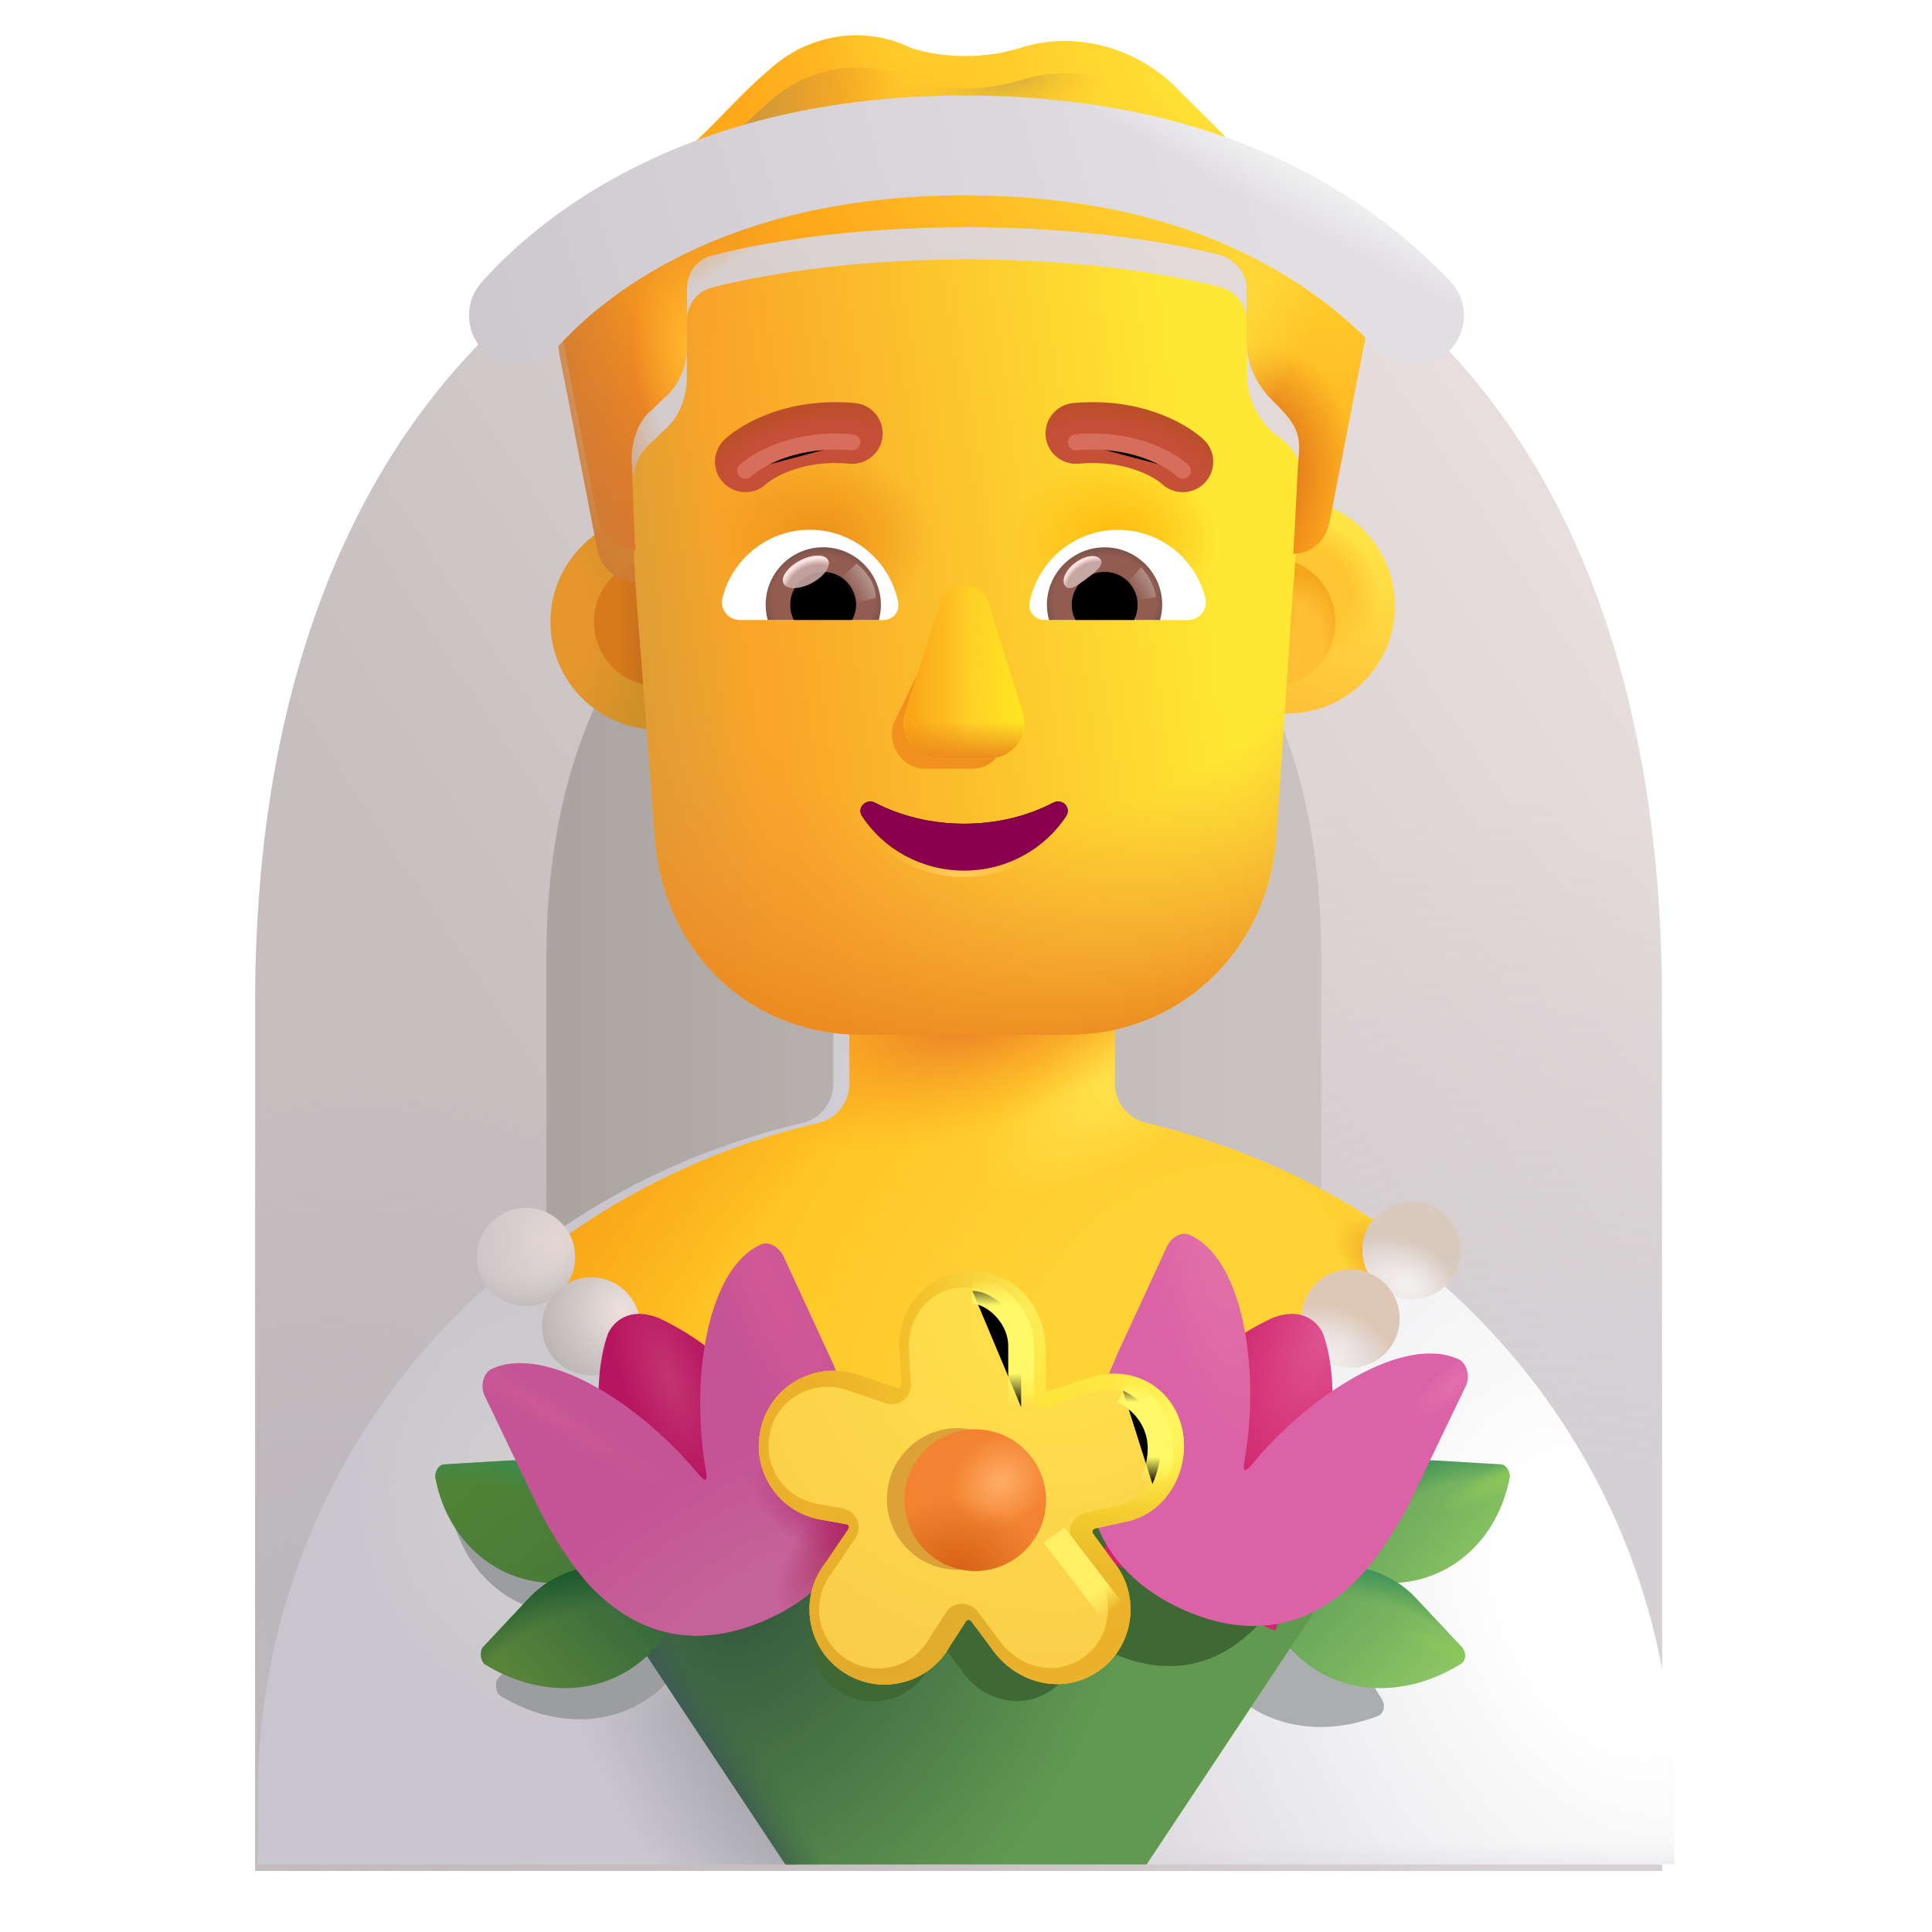 <svg viewBox="1 1 30 30" xmlns="http://www.w3.org/2000/svg">
<g filter="url(#filter0_i_4002_3408)">
<path d="M5.062 16.451C5.062 7.639 9.952 3.232 15.984 3.232C22.016 3.232 26.906 7.451 26.906 16.451V29.951H5.062V16.451Z" fill="url(#paint0_linear_4002_3408)"/>
<path d="M5.062 16.451C5.062 7.639 9.952 3.232 15.984 3.232C22.016 3.232 26.906 7.451 26.906 16.451V29.951H5.062V16.451Z" fill="url(#paint1_radial_4002_3408)"/>
<path d="M5.062 16.451C5.062 7.639 9.952 3.232 15.984 3.232C22.016 3.232 26.906 7.451 26.906 16.451V29.951H5.062V16.451Z" fill="url(#paint2_radial_4002_3408)"/>
</g>
<g filter="url(#filter1_if_4002_3408)">
<path d="M9.984 15.873C9.984 11.02 12.678 8.593 16 8.593C19.322 8.593 22.016 10.916 22.016 15.873V23.309H9.984V15.873Z" fill="url(#paint3_linear_4002_3408)"/>
</g>
<path d="M27 29.951V28.951C27 23.751 23.39 19.586 18.54 18.436C18.26 18.366 18.06 18.116 18.06 17.826V14.721C18.06 13.571 17.12 12.601 15.96 12.621C14.84 12.641 13.94 13.551 13.94 14.681V17.826C13.94 18.116 13.74 18.376 13.46 18.436C8.61 19.576 5 23.751 5 28.951V29.951H27Z" fill="url(#paint4_radial_4002_3408)"/>
<path d="M27 29.951V28.951C27 23.751 23.39 19.586 18.54 18.436C18.26 18.366 18.06 18.116 18.06 17.826V14.721C18.06 13.571 17.12 12.601 15.96 12.621C14.84 12.641 13.94 13.551 13.94 14.681V17.826C13.94 18.116 13.74 18.376 13.46 18.436C8.61 19.576 5 23.751 5 28.951V29.951H27Z" fill="url(#paint5_linear_4002_3408)"/>
<path d="M27 29.951V28.951C27 23.751 23.39 19.586 18.54 18.436C18.26 18.366 18.06 18.116 18.06 17.826V14.721C18.06 13.571 17.12 12.601 15.96 12.621C14.84 12.641 13.94 13.551 13.94 14.681V17.826C13.94 18.116 13.74 18.376 13.46 18.436C8.61 19.576 5 23.751 5 28.951V29.951H27Z" fill="url(#paint6_radial_4002_3408)"/>
<path d="M27 29.951V28.951C27 23.751 23.39 19.586 18.54 18.436C18.26 18.366 18.06 18.116 18.06 17.826V14.721C18.06 13.571 17.12 12.601 15.96 12.621C14.84 12.641 13.94 13.551 13.94 14.681V17.826C13.94 18.116 13.74 18.376 13.46 18.436C8.61 19.576 5 23.751 5 28.951V29.951H27Z" fill="url(#paint7_radial_4002_3408)"/>
<g filter="url(#filter2_f_4002_3408)">
<path d="M9.134 24.163C10.013 24.112 10.792 24.799 10.855 25.697L10.863 25.813C11.172 25.857 11.473 25.988 11.725 26.21L11.832 26.324C11.875 26.361 11.879 26.431 11.842 26.474L11.422 27.056C10.757 27.819 9.672 27.89 8.761 27.327C8.698 27.277 8.676 27.124 8.738 27.056L9.428 26.322C9.519 26.221 9.62 26.134 9.73 26.062C8.824 26.002 8.156 25.311 7.995 24.429C7.982 24.379 8.023 24.222 8.144 24.222L9.134 24.163Z" fill="#9B9DA0"/>
</g>
<g filter="url(#filter3_f_4002_3408)">
<path d="M19.688 25.992C20.468 25.532 21.475 25.792 21.923 26.537L22.461 27.389C22.509 27.467 22.503 27.606 22.387 27.65C21.386 28.03 20.334 27.755 19.826 26.88L19.524 26.229C19.495 26.18 19.513 26.112 19.561 26.083L19.688 25.992Z" fill="#AAAEAE"/>
</g>
<g filter="url(#filter4_i_4002_3408)">
<path d="M21.48 25.313C21.543 24.416 22.323 23.728 23.201 23.779L24.191 23.838C24.312 23.838 24.353 23.996 24.34 24.045C24.164 25.012 23.379 25.748 22.34 25.678L21.572 25.58C21.512 25.576 21.466 25.523 21.47 25.463L21.48 25.313Z" fill="url(#paint8_linear_4002_3408)"/>
<path d="M21.48 25.313C21.543 24.416 22.323 23.728 23.201 23.779L24.191 23.838C24.312 23.838 24.353 23.996 24.34 24.045C24.164 25.012 23.379 25.748 22.34 25.678L21.572 25.58C21.512 25.576 21.466 25.523 21.47 25.463L21.48 25.313Z" fill="url(#paint9_radial_4002_3408)"/>
<path d="M21.48 25.313C21.543 24.416 22.323 23.728 23.201 23.779L24.191 23.838C24.312 23.838 24.353 23.996 24.34 24.045C24.164 25.012 23.379 25.748 22.34 25.678L21.572 25.58C21.512 25.576 21.466 25.523 21.47 25.463L21.48 25.313Z" fill="url(#paint10_radial_4002_3408)"/>
</g>
<g filter="url(#filter5_i_4002_3408)">
<path d="M20.61 25.826C21.288 25.227 22.326 25.291 22.907 25.938L23.597 26.672C23.66 26.74 23.68 26.878 23.574 26.943C22.664 27.506 21.578 27.435 20.914 26.672L20.494 26.09C20.456 26.047 20.46 25.977 20.503 25.94L20.61 25.826Z" fill="url(#paint11_linear_4002_3408)"/>
<path d="M20.61 25.826C21.288 25.227 22.326 25.291 22.907 25.938L23.597 26.672C23.66 26.74 23.68 26.878 23.574 26.943C22.664 27.506 21.578 27.435 20.914 26.672L20.494 26.09C20.456 26.047 20.46 25.977 20.503 25.94L20.61 25.826Z" fill="url(#paint12_radial_4002_3408)"/>
<path d="M20.61 25.826C21.288 25.227 22.326 25.291 22.907 25.938L23.597 26.672C23.66 26.74 23.68 26.878 23.574 26.943C22.664 27.506 21.578 27.435 20.914 26.672L20.494 26.09C20.456 26.047 20.46 25.977 20.503 25.94L20.61 25.826Z" fill="url(#paint13_radial_4002_3408)"/>
</g>
<g filter="url(#filter6_i_4002_3408)">
<path d="M9.149 20.484C10.395 19.519 11.86 18.812 13.46 18.436C13.74 18.376 13.94 18.116 13.94 17.826V14.681C13.94 13.551 14.84 12.641 15.96 12.621C17.12 12.601 18.06 13.571 18.06 14.721V17.826C18.06 18.116 18.26 18.366 18.54 18.436C20.146 18.817 21.616 19.529 22.864 20.499C21.329 22.622 18.832 24.002 16.012 24.002C13.186 24.002 10.684 22.615 9.149 20.484Z" fill="url(#paint14_radial_4002_3408)"/>
<path d="M9.149 20.484C10.395 19.519 11.86 18.812 13.46 18.436C13.74 18.376 13.94 18.116 13.94 17.826V14.681C13.94 13.551 14.84 12.641 15.96 12.621C17.12 12.601 18.06 13.571 18.06 14.721V17.826C18.06 18.116 18.26 18.366 18.54 18.436C20.146 18.817 21.616 19.529 22.864 20.499C21.329 22.622 18.832 24.002 16.012 24.002C13.186 24.002 10.684 22.615 9.149 20.484Z" fill="url(#paint15_radial_4002_3408)"/>
<path d="M9.149 20.484C10.395 19.519 11.86 18.812 13.46 18.436C13.74 18.376 13.94 18.116 13.94 17.826V14.681C13.94 13.551 14.84 12.641 15.96 12.621C17.12 12.601 18.06 13.571 18.06 14.721V17.826C18.06 18.116 18.26 18.366 18.54 18.436C20.146 18.817 21.616 19.529 22.864 20.499C21.329 22.622 18.832 24.002 16.012 24.002C13.186 24.002 10.684 22.615 9.149 20.484Z" fill="url(#paint16_radial_4002_3408)"/>
<path d="M9.149 20.484C10.395 19.519 11.86 18.812 13.46 18.436C13.74 18.376 13.94 18.116 13.94 17.826V14.681C13.94 13.551 14.84 12.641 15.96 12.621C17.12 12.601 18.06 13.571 18.06 14.721V17.826C18.06 18.116 18.26 18.366 18.54 18.436C20.146 18.817 21.616 19.529 22.864 20.499C21.329 22.622 18.832 24.002 16.012 24.002C13.186 24.002 10.684 22.615 9.149 20.484Z" fill="url(#paint17_radial_4002_3408)"/>
<path d="M9.149 20.484C10.395 19.519 11.86 18.812 13.46 18.436C13.74 18.376 13.94 18.116 13.94 17.826V14.681C13.94 13.551 14.84 12.641 15.96 12.621C17.12 12.601 18.06 13.571 18.06 14.721V17.826C18.06 18.116 18.26 18.366 18.54 18.436C20.146 18.817 21.616 19.529 22.864 20.499C21.329 22.622 18.832 24.002 16.012 24.002C13.186 24.002 10.684 22.615 9.149 20.484Z" fill="url(#paint18_radial_4002_3408)"/>
</g>
<path d="M13.196 29.951L10.649 26.114L15.899 22.639L21.727 25.548L18.805 29.951H13.196Z" fill="url(#paint19_radial_4002_3408)"/>
<path d="M13.196 29.951L10.649 26.114L15.899 22.639L21.727 25.548L18.805 29.951H13.196Z" fill="url(#paint20_linear_4002_3408)"/>
<g filter="url(#filter7_f_4002_3408)">
<path d="M21.819 23.427C21.915 23.481 21.963 23.646 21.9 23.776L21.232 25.166C21.051 25.554 20.706 26.091 20.423 26.343C19.736 26.981 18.957 26.989 18.213 26.643C18.037 26.562 17.876 26.465 17.732 26.352C17.765 26.689 17.623 27.036 17.325 27.244C16.859 27.569 16.246 27.404 15.935 26.944L15.678 26.6C15.66 26.577 15.625 26.578 15.609 26.602L15.408 26.915C15.141 27.406 14.509 27.573 14.034 27.265C13.552 26.957 13.443 26.299 13.793 25.85L14.091 25.412C14.107 25.387 14.093 25.352 14.063 25.347L13.756 25.292C13.198 25.209 12.832 24.668 12.957 24.118C13.082 23.561 13.656 23.236 14.205 23.411L14.721 23.587C14.749 23.596 14.778 23.574 14.776 23.545L14.751 23.142C14.701 22.584 15.265 24.19 15.831 24.181C16.405 24.173 16.641 22.517 16.641 23.12V23.587C16.641 23.615 16.669 23.635 16.696 23.626L17.154 23.47C17.228 23.442 17.303 23.423 17.377 23.412C17.389 23.385 17.401 23.357 17.413 23.328L18.456 24.181C18.519 24.052 18.646 23.983 18.751 24.029C19.462 24.357 19.245 23.612 19.039 24.758C19.017 24.88 19.054 24.887 19.137 24.787C19.876 23.887 21.108 23.092 21.819 23.427Z" fill="#3F6834"/>
</g>
<g filter="url(#filter8_i_4002_3408)">
<path d="M10.52 25.313C10.457 24.416 9.677 23.728 8.799 23.779L7.809 23.838C7.688 23.838 7.647 23.996 7.66 24.045C7.836 25.012 8.621 25.748 9.66 25.678L10.428 25.58C10.488 25.576 10.534 25.523 10.53 25.463L10.52 25.313Z" fill="url(#paint21_linear_4002_3408)"/>
<path d="M10.52 25.313C10.457 24.416 9.677 23.728 8.799 23.779L7.809 23.838C7.688 23.838 7.647 23.996 7.66 24.045C7.836 25.012 8.621 25.748 9.66 25.678L10.428 25.58C10.488 25.576 10.534 25.523 10.53 25.463L10.52 25.313Z" fill="url(#paint22_radial_4002_3408)"/>
</g>
<g filter="url(#filter9_i_4002_3408)">
<path d="M11.39 25.826C10.712 25.227 9.674 25.291 9.092 25.938L8.403 26.672C8.34 26.74 8.362 26.893 8.426 26.943C9.336 27.506 10.422 27.435 11.086 26.672L11.506 26.09C11.544 26.047 11.54 25.977 11.497 25.94L11.39 25.826Z" fill="url(#paint23_linear_4002_3408)"/>
<path d="M11.39 25.826C10.712 25.227 9.674 25.291 9.092 25.938L8.403 26.672C8.34 26.74 8.362 26.893 8.426 26.943C9.336 27.506 10.422 27.435 11.086 26.672L11.506 26.09C11.544 26.047 11.54 25.977 11.497 25.94L11.39 25.826Z" fill="url(#paint24_radial_4002_3408)"/>
</g>
<circle cx="9.168" cy="20.518" r="0.762" fill="url(#paint25_radial_4002_3408)"/>
<circle cx="9.168" cy="20.518" r="0.762" fill="url(#paint26_radial_4002_3408)"/>
<circle r="0.762" transform="matrix(-1 0 0 1 22.919 20.416)" fill="url(#paint27_radial_4002_3408)"/>
<circle r="0.762" transform="matrix(-1 0 0 1 22.919 20.416)" fill="url(#paint28_radial_4002_3408)"/>
<circle cx="10.18" cy="21.596" r="0.762" fill="url(#paint29_radial_4002_3408)"/>
<circle r="0.762" transform="matrix(-1 0 0 1 21.97 21.475)" fill="url(#paint30_radial_4002_3408)"/>
<circle r="0.762" transform="matrix(-1 0 0 1 21.97 21.475)" fill="url(#paint31_radial_4002_3408)"/>
<path d="M11.186 26.32L13.896 25.2L13.226 23.58C12.816 22.58 12.125 21.889 11.239 21.471C10.773 21.279 10.521 21.529 10.441 21.709C10.141 22.529 10.36 23.846 10.526 24.71L11.186 26.32Z" fill="url(#paint32_radial_4002_3408)"/>
<g filter="url(#filter10_ii_4002_3408)">
<path d="M8.528 22.779C8.452 22.624 8.51 22.425 8.626 22.361C9.48 21.957 10.959 22.913 11.848 23.994C11.947 24.114 11.992 24.106 11.965 23.959C11.717 22.583 11.956 20.82 12.811 20.427C12.937 20.372 13.089 20.454 13.166 20.61L13.919 22.241C13.964 22.348 14.008 22.445 14.052 22.552C14.163 22.845 14.355 23.391 14.388 23.687C14.54 24.918 13.928 25.776 12.957 26.224C12.064 26.64 11.128 26.631 10.302 25.864C9.962 25.562 9.548 24.916 9.33 24.45L8.528 22.779Z" fill="#C55496"/>
<path d="M8.528 22.779C8.452 22.624 8.51 22.425 8.626 22.361C9.48 21.957 10.959 22.913 11.848 23.994C11.947 24.114 11.992 24.106 11.965 23.959C11.717 22.583 11.956 20.82 12.811 20.427C12.937 20.372 13.089 20.454 13.166 20.61L13.919 22.241C13.964 22.348 14.008 22.445 14.052 22.552C14.163 22.845 14.355 23.391 14.388 23.687C14.54 24.918 13.928 25.776 12.957 26.224C12.064 26.64 11.128 26.631 10.302 25.864C9.962 25.562 9.548 24.916 9.33 24.45L8.528 22.779Z" fill="url(#paint33_radial_4002_3408)"/>
<path d="M8.528 22.779C8.452 22.624 8.51 22.425 8.626 22.361C9.48 21.957 10.959 22.913 11.848 23.994C11.947 24.114 11.992 24.106 11.965 23.959C11.717 22.583 11.956 20.82 12.811 20.427C12.937 20.372 13.089 20.454 13.166 20.61L13.919 22.241C13.964 22.348 14.008 22.445 14.052 22.552C14.163 22.845 14.355 23.391 14.388 23.687C14.54 24.918 13.928 25.776 12.957 26.224C12.064 26.64 11.128 26.631 10.302 25.864C9.962 25.562 9.548 24.916 9.33 24.45L8.528 22.779Z" fill="url(#paint34_radial_4002_3408)"/>
<path d="M8.528 22.779C8.452 22.624 8.51 22.425 8.626 22.361C9.48 21.957 10.959 22.913 11.848 23.994C11.947 24.114 11.992 24.106 11.965 23.959C11.717 22.583 11.956 20.82 12.811 20.427C12.937 20.372 13.089 20.454 13.166 20.61L13.919 22.241C13.964 22.348 14.008 22.445 14.052 22.552C14.163 22.845 14.355 23.391 14.388 23.687C14.54 24.918 13.928 25.776 12.957 26.224C12.064 26.64 11.128 26.631 10.302 25.864C9.962 25.562 9.548 24.916 9.33 24.45L8.528 22.779Z" fill="url(#paint35_radial_4002_3408)"/>
<path d="M8.528 22.779C8.452 22.624 8.51 22.425 8.626 22.361C9.48 21.957 10.959 22.913 11.848 23.994C11.947 24.114 11.992 24.106 11.965 23.959C11.717 22.583 11.956 20.82 12.811 20.427C12.937 20.372 13.089 20.454 13.166 20.61L13.919 22.241C13.964 22.348 14.008 22.445 14.052 22.552C14.163 22.845 14.355 23.391 14.388 23.687C14.54 24.918 13.928 25.776 12.957 26.224C12.064 26.64 11.128 26.631 10.302 25.864C9.962 25.562 9.548 24.916 9.33 24.45L8.528 22.779Z" fill="url(#paint36_radial_4002_3408)"/>
<path d="M8.528 22.779C8.452 22.624 8.51 22.425 8.626 22.361C9.48 21.957 10.959 22.913 11.848 23.994C11.947 24.114 11.992 24.106 11.965 23.959C11.717 22.583 11.956 20.82 12.811 20.427C12.937 20.372 13.089 20.454 13.166 20.61L13.919 22.241C13.964 22.348 14.008 22.445 14.052 22.552C14.163 22.845 14.355 23.391 14.388 23.687C14.54 24.918 13.928 25.776 12.957 26.224C12.064 26.64 11.128 26.631 10.302 25.864C9.962 25.562 9.548 24.916 9.33 24.45L8.528 22.779Z" fill="url(#paint37_radial_4002_3408)"/>
</g>
<path d="M20.799 26.32L18.089 25.2L18.759 23.58C19.169 22.58 19.86 21.889 20.746 21.471C21.212 21.279 21.464 21.529 21.544 21.709C21.844 22.529 21.625 23.846 21.459 24.71L20.799 26.32Z" fill="url(#paint38_radial_4002_3408)"/>
<g filter="url(#filter11_ii_4002_3408)">
<path d="M23.457 22.779C23.533 22.624 23.475 22.425 23.359 22.361C22.505 21.957 21.026 22.913 20.137 23.994C20.038 24.114 19.993 24.106 20.02 23.959C20.267 22.583 20.029 20.82 19.174 20.427C19.047 20.372 18.895 20.454 18.819 20.61L18.065 22.241C18.021 22.348 17.977 22.445 17.933 22.552C17.822 22.845 17.63 23.391 17.597 23.687C17.445 24.918 18.056 25.776 19.027 26.224C19.921 26.64 20.857 26.631 21.683 25.864C22.023 25.562 22.437 24.916 22.655 24.45L23.457 22.779Z" fill="#DC62A7"/>
<path d="M23.457 22.779C23.533 22.624 23.475 22.425 23.359 22.361C22.505 21.957 21.026 22.913 20.137 23.994C20.038 24.114 19.993 24.106 20.02 23.959C20.267 22.583 20.029 20.82 19.174 20.427C19.047 20.372 18.895 20.454 18.819 20.61L18.065 22.241C18.021 22.348 17.977 22.445 17.933 22.552C17.822 22.845 17.63 23.391 17.597 23.687C17.445 24.918 18.056 25.776 19.027 26.224C19.921 26.64 20.857 26.631 21.683 25.864C22.023 25.562 22.437 24.916 22.655 24.45L23.457 22.779Z" fill="url(#paint39_radial_4002_3408)"/>
<path d="M23.457 22.779C23.533 22.624 23.475 22.425 23.359 22.361C22.505 21.957 21.026 22.913 20.137 23.994C20.038 24.114 19.993 24.106 20.02 23.959C20.267 22.583 20.029 20.82 19.174 20.427C19.047 20.372 18.895 20.454 18.819 20.61L18.065 22.241C18.021 22.348 17.977 22.445 17.933 22.552C17.822 22.845 17.63 23.391 17.597 23.687C17.445 24.918 18.056 25.776 19.027 26.224C19.921 26.64 20.857 26.631 21.683 25.864C22.023 25.562 22.437 24.916 22.655 24.45L23.457 22.779Z" fill="url(#paint40_radial_4002_3408)"/>
</g>
<g filter="url(#filter12_i_4002_3408)">
<path d="M12.712 23.191C12.862 22.521 13.552 22.131 14.212 22.341L14.832 22.552C14.866 22.564 14.9 22.538 14.898 22.502L14.868 22.018C14.808 21.348 15.278 20.751 15.958 20.741C16.648 20.731 17.138 21.268 17.138 21.991V22.552C17.138 22.587 17.172 22.611 17.204 22.6L17.755 22.412C18.395 22.172 19.065 22.471 19.245 23.141C19.415 23.791 19.03 24.515 18.36 24.635L17.903 24.736C17.868 24.744 17.852 24.785 17.873 24.814L18.18 25.237C18.62 25.757 18.52 26.557 17.96 26.947C17.4 27.337 16.664 27.139 16.29 26.587L15.981 26.173C15.96 26.145 15.918 26.147 15.899 26.176L15.656 26.551C15.336 27.141 14.576 27.341 14.007 26.971C13.427 26.601 13.296 25.811 13.716 25.271L14.074 24.745C14.095 24.715 14.077 24.674 14.042 24.668L13.672 24.601C13.002 24.501 12.562 23.851 12.712 23.191Z" fill="#FFDD2C"/>
<path d="M12.712 23.191C12.862 22.521 13.552 22.131 14.212 22.341L14.832 22.552C14.866 22.564 14.9 22.538 14.898 22.502L14.868 22.018C14.808 21.348 15.278 20.751 15.958 20.741C16.648 20.731 17.138 21.268 17.138 21.991V22.552C17.138 22.587 17.172 22.611 17.204 22.6L17.755 22.412C18.395 22.172 19.065 22.471 19.245 23.141C19.415 23.791 19.03 24.515 18.36 24.635L17.903 24.736C17.868 24.744 17.852 24.785 17.873 24.814L18.18 25.237C18.62 25.757 18.52 26.557 17.96 26.947C17.4 27.337 16.664 27.139 16.29 26.587L15.981 26.173C15.96 26.145 15.918 26.147 15.899 26.176L15.656 26.551C15.336 27.141 14.576 27.341 14.007 26.971C13.427 26.601 13.296 25.811 13.716 25.271L14.074 24.745C14.095 24.715 14.077 24.674 14.042 24.668L13.672 24.601C13.002 24.501 12.562 23.851 12.712 23.191Z" fill="url(#paint41_radial_4002_3408)"/>
<path d="M12.712 23.191C12.862 22.521 13.552 22.131 14.212 22.341L14.832 22.552C14.866 22.564 14.9 22.538 14.898 22.502L14.868 22.018C14.808 21.348 15.278 20.751 15.958 20.741C16.648 20.731 17.138 21.268 17.138 21.991V22.552C17.138 22.587 17.172 22.611 17.204 22.6L17.755 22.412C18.395 22.172 19.065 22.471 19.245 23.141C19.415 23.791 19.03 24.515 18.36 24.635L17.903 24.736C17.868 24.744 17.852 24.785 17.873 24.814L18.18 25.237C18.62 25.757 18.52 26.557 17.96 26.947C17.4 27.337 16.664 27.139 16.29 26.587L15.981 26.173C15.96 26.145 15.918 26.147 15.899 26.176L15.656 26.551C15.336 27.141 14.576 27.341 14.007 26.971C13.427 26.601 13.296 25.811 13.716 25.271L14.074 24.745C14.095 24.715 14.077 24.674 14.042 24.668L13.672 24.601C13.002 24.501 12.562 23.851 12.712 23.191Z" fill="url(#paint42_radial_4002_3408)"/>
<path d="M12.712 23.191C12.862 22.521 13.552 22.131 14.212 22.341L14.832 22.552C14.866 22.564 14.9 22.538 14.898 22.502L14.868 22.018C14.808 21.348 15.278 20.751 15.958 20.741C16.648 20.731 17.138 21.268 17.138 21.991V22.552C17.138 22.587 17.172 22.611 17.204 22.6L17.755 22.412C18.395 22.172 19.065 22.471 19.245 23.141C19.415 23.791 19.03 24.515 18.36 24.635L17.903 24.736C17.868 24.744 17.852 24.785 17.873 24.814L18.18 25.237C18.62 25.757 18.52 26.557 17.96 26.947C17.4 27.337 16.664 27.139 16.29 26.587L15.981 26.173C15.96 26.145 15.918 26.147 15.899 26.176L15.656 26.551C15.336 27.141 14.576 27.341 14.007 26.971C13.427 26.601 13.296 25.811 13.716 25.271L14.074 24.745C14.095 24.715 14.077 24.674 14.042 24.668L13.672 24.601C13.002 24.501 12.562 23.851 12.712 23.191Z" fill="url(#paint43_linear_4002_3408)"/>
<path d="M12.712 23.191C12.862 22.521 13.552 22.131 14.212 22.341L14.832 22.552C14.866 22.564 14.9 22.538 14.898 22.502L14.868 22.018C14.808 21.348 15.278 20.751 15.958 20.741C16.648 20.731 17.138 21.268 17.138 21.991V22.552C17.138 22.587 17.172 22.611 17.204 22.6L17.755 22.412C18.395 22.172 19.065 22.471 19.245 23.141C19.415 23.791 19.03 24.515 18.36 24.635L17.903 24.736C17.868 24.744 17.852 24.785 17.873 24.814L18.18 25.237C18.62 25.757 18.52 26.557 17.96 26.947C17.4 27.337 16.664 27.139 16.29 26.587L15.981 26.173C15.96 26.145 15.918 26.147 15.899 26.176L15.656 26.551C15.336 27.141 14.576 27.341 14.007 26.971C13.427 26.601 13.296 25.811 13.716 25.271L14.074 24.745C14.095 24.715 14.077 24.674 14.042 24.668L13.672 24.601C13.002 24.501 12.562 23.851 12.712 23.191Z" fill="url(#paint44_linear_4002_3408)"/>
<path d="M12.712 23.191C12.862 22.521 13.552 22.131 14.212 22.341L14.832 22.552C14.866 22.564 14.9 22.538 14.898 22.502L14.868 22.018C14.808 21.348 15.278 20.751 15.958 20.741C16.648 20.731 17.138 21.268 17.138 21.991V22.552C17.138 22.587 17.172 22.611 17.204 22.6L17.755 22.412C18.395 22.172 19.065 22.471 19.245 23.141C19.415 23.791 19.03 24.515 18.36 24.635L17.903 24.736C17.868 24.744 17.852 24.785 17.873 24.814L18.18 25.237C18.62 25.757 18.52 26.557 17.96 26.947C17.4 27.337 16.664 27.139 16.29 26.587L15.981 26.173C15.96 26.145 15.918 26.147 15.899 26.176L15.656 26.551C15.336 27.141 14.576 27.341 14.007 26.971C13.427 26.601 13.296 25.811 13.716 25.271L14.074 24.745C14.095 24.715 14.077 24.674 14.042 24.668L13.672 24.601C13.002 24.501 12.562 23.851 12.712 23.191Z" fill="url(#paint45_linear_4002_3408)"/>
</g>
<g filter="url(#filter13_f_4002_3408)">
<path fill-rule="evenodd" clip-rule="evenodd" d="M13.709 24.354C13.184 24.276 12.838 23.766 12.956 23.247C13.055 22.801 13.462 22.51 13.903 22.536C13.979 22.541 14.057 22.555 14.134 22.579L14.751 22.789C14.953 22.858 15.16 22.7 15.147 22.486L15.117 22.002L15.117 21.995C15.104 21.852 15.12 21.716 15.161 21.592C15.276 21.244 15.581 20.997 15.961 20.991C16.493 20.984 16.888 21.387 16.888 21.991V22.552C16.888 22.758 17.09 22.903 17.284 22.837L17.835 22.649L17.842 22.646C18.358 22.453 18.865 22.693 19.003 23.205C19.142 23.738 18.819 24.299 18.315 24.389L17.849 24.492C17.638 24.538 17.544 24.786 17.671 24.961L17.983 25.391L17.989 25.398C18.335 25.807 18.255 26.437 17.817 26.741C17.388 27.04 16.805 26.901 16.497 26.446L16.181 26.023C16.055 25.856 15.802 25.865 15.688 26.04L15.441 26.424L15.436 26.432C15.185 26.895 14.589 27.052 14.142 26.762L14.141 26.761C13.686 26.471 13.583 25.85 13.914 25.425L13.918 25.419L14.281 24.886C14.403 24.706 14.299 24.46 14.085 24.422L13.716 24.355L13.709 24.354Z" fill="url(#paint46_radial_4002_3408)"/>
</g>
<g filter="url(#filter14_f_4002_3408)">
<path d="M15.871 25.376C16.478 25.376 16.971 24.884 16.971 24.276C16.971 23.669 16.478 23.176 15.871 23.176C15.263 23.176 14.771 23.669 14.771 24.276C14.771 24.884 15.263 25.376 15.871 25.376Z" fill="#DCA238"/>
</g>
<g filter="url(#filter15_i_4002_3408)">
<path d="M15.992 25.244C16.6 25.244 17.093 24.752 17.093 24.144C17.093 23.537 16.6 23.044 15.992 23.044C15.385 23.044 14.893 23.537 14.893 24.144C14.893 24.752 15.385 25.244 15.992 25.244Z" fill="url(#paint47_radial_4002_3408)"/>
<path d="M15.992 25.244C16.6 25.244 17.093 24.752 17.093 24.144C17.093 23.537 16.6 23.044 15.992 23.044C15.385 23.044 14.893 23.537 14.893 24.144C14.893 24.752 15.385 25.244 15.992 25.244Z" fill="url(#paint48_radial_4002_3408)"/>
</g>
<g filter="url(#filter16_f_4002_3408)">
<path d="M16.098 21.045C16.422 21.045 16.856 21.421 16.856 21.904C16.856 22.287 16.856 22.632 16.856 22.85" stroke="url(#paint49_linear_4002_3408)" stroke-width="0.4"/>
</g>
<g filter="url(#filter17_f_4002_3408)">
<path d="M17.348 24.811L18.255 25.99" stroke="url(#paint50_linear_4002_3408)" stroke-width="0.4"/>
</g>
<g filter="url(#filter18_f_4002_3408)">
<path d="M18.434 22.592C18.741 22.727 19.264 23.207 18.895 24.045" stroke="url(#paint51_linear_4002_3408)" stroke-width="0.4"/>
</g>
<circle cx="11.218" cy="10.658" r="1.671" fill="url(#paint52_radial_4002_3408)"/>
<g filter="url(#filter19_f_4002_3408)">
<circle cx="11.218" cy="10.659" r="0.996" fill="url(#paint53_linear_4002_3408)"/>
</g>
<g filter="url(#filter20_i_4002_3408)">
<circle cx="20.74" cy="10.658" r="1.671" fill="url(#paint54_linear_4002_3408)"/>
<circle cx="20.74" cy="10.658" r="1.671" fill="url(#paint55_radial_4002_3408)"/>
</g>
<g filter="url(#filter21_f_4002_3408)">
<circle cx="20.74" cy="10.659" r="0.996" fill="#FFBF34"/>
<circle cx="20.74" cy="10.659" r="0.996" fill="url(#paint56_radial_4002_3408)"/>
<circle cx="20.74" cy="10.659" r="0.996" fill="url(#paint57_radial_4002_3408)"/>
</g>
<path d="M10.866 10.045C10.839 9.731 10.807 8.835 10.807 8.605C10.807 8.338 10.915 8.018 11.13 7.858L11.291 7.698C11.559 7.484 11.666 7.164 11.666 6.843V5.989C11.666 5.722 11.828 5.509 12.096 5.455C12.74 5.295 14.083 5.028 16.015 5.028C17.948 5.028 19.291 5.295 19.935 5.455C20.15 5.509 20.364 5.722 20.364 5.989V6.843C20.364 7.164 20.525 7.484 20.74 7.698C21.243 8.05 21.212 8.243 21.17 8.658C21.157 8.787 21.116 9.854 21.081 10.1L20.814 14.062C20.654 15.833 19.261 17.068 17.601 17.068H14.387C12.674 17.068 11.335 15.833 11.174 14.062L10.866 10.045Z" fill="url(#paint58_linear_4002_3408)"/>
<path d="M10.866 10.045C10.839 9.731 10.807 8.835 10.807 8.605C10.807 8.338 10.915 8.018 11.13 7.858L11.291 7.698C11.559 7.484 11.666 7.164 11.666 6.843V5.989C11.666 5.722 11.828 5.509 12.096 5.455C12.74 5.295 14.083 5.028 16.015 5.028C17.948 5.028 19.291 5.295 19.935 5.455C20.15 5.509 20.364 5.722 20.364 5.989V6.843C20.364 7.164 20.525 7.484 20.74 7.698C21.243 8.05 21.212 8.243 21.17 8.658C21.157 8.787 21.116 9.854 21.081 10.1L20.814 14.062C20.654 15.833 19.261 17.068 17.601 17.068H14.387C12.674 17.068 11.335 15.833 11.174 14.062L10.866 10.045Z" fill="url(#paint59_linear_4002_3408)"/>
<path d="M10.866 10.045C10.839 9.731 10.807 8.835 10.807 8.605C10.807 8.338 10.915 8.018 11.13 7.858L11.291 7.698C11.559 7.484 11.666 7.164 11.666 6.843V5.989C11.666 5.722 11.828 5.509 12.096 5.455C12.74 5.295 14.083 5.028 16.015 5.028C17.948 5.028 19.291 5.295 19.935 5.455C20.15 5.509 20.364 5.722 20.364 5.989V6.843C20.364 7.164 20.525 7.484 20.74 7.698C21.243 8.05 21.212 8.243 21.17 8.658C21.157 8.787 21.116 9.854 21.081 10.1L20.814 14.062C20.654 15.833 19.261 17.068 17.601 17.068H14.387C12.674 17.068 11.335 15.833 11.174 14.062L10.866 10.045Z" fill="url(#paint60_radial_4002_3408)"/>
<path d="M10.866 10.045C10.839 9.731 10.807 8.835 10.807 8.605C10.807 8.338 10.915 8.018 11.13 7.858L11.291 7.698C11.559 7.484 11.666 7.164 11.666 6.843V5.989C11.666 5.722 11.828 5.509 12.096 5.455C12.74 5.295 14.083 5.028 16.015 5.028C17.948 5.028 19.291 5.295 19.935 5.455C20.15 5.509 20.364 5.722 20.364 5.989V6.843C20.364 7.164 20.525 7.484 20.74 7.698C21.243 8.05 21.212 8.243 21.17 8.658C21.157 8.787 21.116 9.854 21.081 10.1L20.814 14.062C20.654 15.833 19.261 17.068 17.601 17.068H14.387C12.674 17.068 11.335 15.833 11.174 14.062L10.866 10.045Z" fill="url(#paint61_radial_4002_3408)"/>
<path d="M10.866 10.045C10.839 9.731 10.807 8.835 10.807 8.605C10.807 8.338 10.915 8.018 11.13 7.858L11.291 7.698C11.559 7.484 11.666 7.164 11.666 6.843V5.989C11.666 5.722 11.828 5.509 12.096 5.455C12.74 5.295 14.083 5.028 16.015 5.028C17.948 5.028 19.291 5.295 19.935 5.455C20.15 5.509 20.364 5.722 20.364 5.989V6.843C20.364 7.164 20.525 7.484 20.74 7.698C21.243 8.05 21.212 8.243 21.17 8.658C21.157 8.787 21.116 9.854 21.081 10.1L20.814 14.062C20.654 15.833 19.261 17.068 17.601 17.068H14.387C12.674 17.068 11.335 15.833 11.174 14.062L10.866 10.045Z" fill="url(#paint62_radial_4002_3408)"/>
<g filter="url(#filter22_ii_4002_3408)">
<path d="M20.794 4.174L21.223 4.388C21.975 4.762 22.405 5.616 22.244 6.523L21.653 9.566C21.6 9.88 21.392 10.092 21.081 10.1C21.116 9.596 21.149 8.782 21.162 8.654C21.206 8.22 21.138 8.093 20.74 7.698C20.526 7.484 20.364 7.164 20.364 6.844V5.989C20.364 5.722 20.15 5.509 19.935 5.456C19.291 5.295 17.948 5.028 16.015 5.028C14.083 5.028 12.74 5.295 12.096 5.456C11.828 5.509 11.667 5.722 11.667 5.989V6.844C11.667 7.164 11.559 7.484 11.291 7.698L11.13 7.858C10.915 8.018 10.806 8.353 10.806 8.619C10.821 8.775 10.842 9.672 10.866 10.045C10.566 10.024 10.322 9.817 10.271 9.513L9.68 6.47C9.573 5.616 10.002 4.762 10.754 4.388C11.768 3.943 12.138 3.268 12.955 2.573C13.546 2.039 14.405 1.879 15.156 2.252C15.693 2.413 16.284 2.413 16.821 2.252C17.626 1.986 18.539 2.199 19.183 2.786L19.989 3.587C20.203 3.854 20.472 4.014 20.794 4.174Z" fill="#FFA91B"/>
<path d="M20.794 4.174L21.223 4.388C21.975 4.762 22.405 5.616 22.244 6.523L21.653 9.566C21.6 9.88 21.392 10.092 21.081 10.1C21.116 9.596 21.149 8.782 21.162 8.654C21.206 8.22 21.138 8.093 20.74 7.698C20.526 7.484 20.364 7.164 20.364 6.844V5.989C20.364 5.722 20.15 5.509 19.935 5.456C19.291 5.295 17.948 5.028 16.015 5.028C14.083 5.028 12.74 5.295 12.096 5.456C11.828 5.509 11.667 5.722 11.667 5.989V6.844C11.667 7.164 11.559 7.484 11.291 7.698L11.13 7.858C10.915 8.018 10.806 8.353 10.806 8.619C10.821 8.775 10.842 9.672 10.866 10.045C10.566 10.024 10.322 9.817 10.271 9.513L9.68 6.47C9.573 5.616 10.002 4.762 10.754 4.388C11.768 3.943 12.138 3.268 12.955 2.573C13.546 2.039 14.405 1.879 15.156 2.252C15.693 2.413 16.284 2.413 16.821 2.252C17.626 1.986 18.539 2.199 19.183 2.786L19.989 3.587C20.203 3.854 20.472 4.014 20.794 4.174Z" fill="url(#paint63_radial_4002_3408)"/>
<path d="M20.794 4.174L21.223 4.388C21.975 4.762 22.405 5.616 22.244 6.523L21.653 9.566C21.6 9.88 21.392 10.092 21.081 10.1C21.116 9.596 21.149 8.782 21.162 8.654C21.206 8.22 21.138 8.093 20.74 7.698C20.526 7.484 20.364 7.164 20.364 6.844V5.989C20.364 5.722 20.15 5.509 19.935 5.456C19.291 5.295 17.948 5.028 16.015 5.028C14.083 5.028 12.74 5.295 12.096 5.456C11.828 5.509 11.667 5.722 11.667 5.989V6.844C11.667 7.164 11.559 7.484 11.291 7.698L11.13 7.858C10.915 8.018 10.806 8.353 10.806 8.619C10.821 8.775 10.842 9.672 10.866 10.045C10.566 10.024 10.322 9.817 10.271 9.513L9.68 6.47C9.573 5.616 10.002 4.762 10.754 4.388C11.768 3.943 12.138 3.268 12.955 2.573C13.546 2.039 14.405 1.879 15.156 2.252C15.693 2.413 16.284 2.413 16.821 2.252C17.626 1.986 18.539 2.199 19.183 2.786L19.989 3.587C20.203 3.854 20.472 4.014 20.794 4.174Z" fill="url(#paint64_linear_4002_3408)"/>
<path d="M20.794 4.174L21.223 4.388C21.975 4.762 22.405 5.616 22.244 6.523L21.653 9.566C21.6 9.88 21.392 10.092 21.081 10.1C21.116 9.596 21.149 8.782 21.162 8.654C21.206 8.22 21.138 8.093 20.74 7.698C20.526 7.484 20.364 7.164 20.364 6.844V5.989C20.364 5.722 20.15 5.509 19.935 5.456C19.291 5.295 17.948 5.028 16.015 5.028C14.083 5.028 12.74 5.295 12.096 5.456C11.828 5.509 11.667 5.722 11.667 5.989V6.844C11.667 7.164 11.559 7.484 11.291 7.698L11.13 7.858C10.915 8.018 10.806 8.353 10.806 8.619C10.821 8.775 10.842 9.672 10.866 10.045C10.566 10.024 10.322 9.817 10.271 9.513L9.68 6.47C9.573 5.616 10.002 4.762 10.754 4.388C11.768 3.943 12.138 3.268 12.955 2.573C13.546 2.039 14.405 1.879 15.156 2.252C15.693 2.413 16.284 2.413 16.821 2.252C17.626 1.986 18.539 2.199 19.183 2.786L19.989 3.587C20.203 3.854 20.472 4.014 20.794 4.174Z" fill="url(#paint65_radial_4002_3408)"/>
<path d="M20.794 4.174L21.223 4.388C21.975 4.762 22.405 5.616 22.244 6.523L21.653 9.566C21.6 9.88 21.392 10.092 21.081 10.1C21.116 9.596 21.149 8.782 21.162 8.654C21.206 8.22 21.138 8.093 20.74 7.698C20.526 7.484 20.364 7.164 20.364 6.844V5.989C20.364 5.722 20.15 5.509 19.935 5.456C19.291 5.295 17.948 5.028 16.015 5.028C14.083 5.028 12.74 5.295 12.096 5.456C11.828 5.509 11.667 5.722 11.667 5.989V6.844C11.667 7.164 11.559 7.484 11.291 7.698L11.13 7.858C10.915 8.018 10.806 8.353 10.806 8.619C10.821 8.775 10.842 9.672 10.866 10.045C10.566 10.024 10.322 9.817 10.271 9.513L9.68 6.47C9.573 5.616 10.002 4.762 10.754 4.388C11.768 3.943 12.138 3.268 12.955 2.573C13.546 2.039 14.405 1.879 15.156 2.252C15.693 2.413 16.284 2.413 16.821 2.252C17.626 1.986 18.539 2.199 19.183 2.786L19.989 3.587C20.203 3.854 20.472 4.014 20.794 4.174Z" fill="url(#paint66_radial_4002_3408)"/>
<path d="M20.794 4.174L21.223 4.388C21.975 4.762 22.405 5.616 22.244 6.523L21.653 9.566C21.6 9.88 21.392 10.092 21.081 10.1C21.116 9.596 21.149 8.782 21.162 8.654C21.206 8.22 21.138 8.093 20.74 7.698C20.526 7.484 20.364 7.164 20.364 6.844V5.989C20.364 5.722 20.15 5.509 19.935 5.456C19.291 5.295 17.948 5.028 16.015 5.028C14.083 5.028 12.74 5.295 12.096 5.456C11.828 5.509 11.667 5.722 11.667 5.989V6.844C11.667 7.164 11.559 7.484 11.291 7.698L11.13 7.858C10.915 8.018 10.806 8.353 10.806 8.619C10.821 8.775 10.842 9.672 10.866 10.045C10.566 10.024 10.322 9.817 10.271 9.513L9.68 6.47C9.573 5.616 10.002 4.762 10.754 4.388C11.768 3.943 12.138 3.268 12.955 2.573C13.546 2.039 14.405 1.879 15.156 2.252C15.693 2.413 16.284 2.413 16.821 2.252C17.626 1.986 18.539 2.199 19.183 2.786L19.989 3.587C20.203 3.854 20.472 4.014 20.794 4.174Z" fill="url(#paint67_radial_4002_3408)"/>
<path d="M20.794 4.174L21.223 4.388C21.975 4.762 22.405 5.616 22.244 6.523L21.653 9.566C21.6 9.88 21.392 10.092 21.081 10.1C21.116 9.596 21.149 8.782 21.162 8.654C21.206 8.22 21.138 8.093 20.74 7.698C20.526 7.484 20.364 7.164 20.364 6.844V5.989C20.364 5.722 20.15 5.509 19.935 5.456C19.291 5.295 17.948 5.028 16.015 5.028C14.083 5.028 12.74 5.295 12.096 5.456C11.828 5.509 11.667 5.722 11.667 5.989V6.844C11.667 7.164 11.559 7.484 11.291 7.698L11.13 7.858C10.915 8.018 10.806 8.353 10.806 8.619C10.821 8.775 10.842 9.672 10.866 10.045C10.566 10.024 10.322 9.817 10.271 9.513L9.68 6.47C9.573 5.616 10.002 4.762 10.754 4.388C11.768 3.943 12.138 3.268 12.955 2.573C13.546 2.039 14.405 1.879 15.156 2.252C15.693 2.413 16.284 2.413 16.821 2.252C17.626 1.986 18.539 2.199 19.183 2.786L19.989 3.587C20.203 3.854 20.472 4.014 20.794 4.174Z" fill="url(#paint68_radial_4002_3408)"/>
</g>
<path d="M20.794 4.174L21.223 4.388C21.975 4.762 22.405 5.616 22.244 6.523L21.653 9.566C21.6 9.88 21.392 10.092 21.081 10.1C21.116 9.596 21.149 8.782 21.162 8.654C21.206 8.22 21.138 8.093 20.74 7.698C20.526 7.484 20.364 7.164 20.364 6.844V5.989C20.364 5.722 20.15 5.509 19.935 5.456C19.291 5.295 17.948 5.028 16.015 5.028C14.083 5.028 12.74 5.295 12.096 5.456C11.828 5.509 11.667 5.722 11.667 5.989V6.844C11.667 7.164 11.559 7.484 11.291 7.698L11.13 7.858C10.915 8.018 10.806 8.353 10.806 8.619C10.821 8.775 10.842 9.672 10.866 10.045C10.566 10.024 10.322 9.817 10.271 9.513L9.68 6.47C9.573 5.616 10.002 4.762 10.754 4.388C11.768 3.943 12.138 3.268 12.955 2.573C13.546 2.039 14.405 1.879 15.156 2.252C15.693 2.413 16.284 2.413 16.821 2.252C17.626 1.986 18.539 2.199 19.183 2.786L19.989 3.587C20.203 3.854 20.472 4.014 20.794 4.174Z" fill="url(#paint69_radial_4002_3408)"/>
<path d="M20.794 4.174L21.223 4.388C21.975 4.762 22.405 5.616 22.244 6.523L21.653 9.566C21.6 9.88 21.392 10.092 21.081 10.1C21.116 9.596 21.149 8.782 21.162 8.654C21.206 8.22 21.138 8.093 20.74 7.698C20.526 7.484 20.364 7.164 20.364 6.844V5.989C20.364 5.722 20.15 5.509 19.935 5.456C19.291 5.295 17.948 5.028 16.015 5.028C14.083 5.028 12.74 5.295 12.096 5.456C11.828 5.509 11.667 5.722 11.667 5.989V6.844C11.667 7.164 11.559 7.484 11.291 7.698L11.13 7.858C10.915 8.018 10.806 8.353 10.806 8.619C10.821 8.775 10.842 9.672 10.866 10.045C10.566 10.024 10.322 9.817 10.271 9.513L9.68 6.47C9.573 5.616 10.002 4.762 10.754 4.388C11.768 3.943 12.138 3.268 12.955 2.573C13.546 2.039 14.405 1.879 15.156 2.252C15.693 2.413 16.284 2.413 16.821 2.252C17.626 1.986 18.539 2.199 19.183 2.786L19.989 3.587C20.203 3.854 20.472 4.014 20.794 4.174Z" fill="url(#paint70_radial_4002_3408)"/>
<path d="M20.794 4.174L21.223 4.388C21.975 4.762 22.405 5.616 22.244 6.523L21.653 9.566C21.6 9.88 21.392 10.092 21.081 10.1C21.116 9.596 21.149 8.782 21.162 8.654C21.206 8.22 21.138 8.093 20.74 7.698C20.526 7.484 20.364 7.164 20.364 6.844V5.989C20.364 5.722 20.15 5.509 19.935 5.456C19.291 5.295 17.948 5.028 16.015 5.028C14.083 5.028 12.74 5.295 12.096 5.456C11.828 5.509 11.667 5.722 11.667 5.989V6.844C11.667 7.164 11.559 7.484 11.291 7.698L11.13 7.858C10.915 8.018 10.806 8.353 10.806 8.619C10.821 8.775 10.842 9.672 10.866 10.045C10.566 10.024 10.322 9.817 10.271 9.513L9.68 6.47C9.573 5.616 10.002 4.762 10.754 4.388C11.768 3.943 12.138 3.268 12.955 2.573C13.546 2.039 14.405 1.879 15.156 2.252C15.693 2.413 16.284 2.413 16.821 2.252C17.626 1.986 18.539 2.199 19.183 2.786L19.989 3.587C20.203 3.854 20.472 4.014 20.794 4.174Z" fill="url(#paint71_radial_4002_3408)"/>
<g filter="url(#filter23_f_4002_3408)">
<path d="M15.695 10.536L14.874 12.237C14.772 12.587 15.016 12.937 15.362 12.937H16.1C16.446 12.937 16.691 12.582 16.589 12.237L16.09 10.536C15.983 10.159 15.807 10.159 15.695 10.536Z" fill="#F1901C"/>
</g>
<g filter="url(#filter24_f_4002_3408)">
<path d="M15.588 10.373L15.056 12.074C14.947 12.424 15.208 12.774 15.577 12.774H16.364C16.733 12.774 16.993 12.419 16.885 12.074L16.353 10.373C16.239 9.996 15.707 9.996 15.588 10.373Z" fill="#FFCC28"/>
<path d="M15.588 10.373L15.056 12.074C14.947 12.424 15.208 12.774 15.577 12.774H16.364C16.733 12.774 16.993 12.419 16.885 12.074L16.353 10.373C16.239 9.996 15.707 9.996 15.588 10.373Z" fill="url(#paint72_linear_4002_3408)"/>
<path d="M15.588 10.373L15.056 12.074C14.947 12.424 15.208 12.774 15.577 12.774H16.364C16.733 12.774 16.993 12.419 16.885 12.074L16.353 10.373C16.239 9.996 15.707 9.996 15.588 10.373Z" fill="url(#paint73_linear_4002_3408)"/>
<path d="M15.588 10.373L15.056 12.074C14.947 12.424 15.208 12.774 15.577 12.774H16.364C16.733 12.774 16.993 12.419 16.885 12.074L16.353 10.373C16.239 9.996 15.707 9.996 15.588 10.373Z" fill="url(#paint74_linear_4002_3408)"/>
</g>
<g filter="url(#filter25_f_4002_3408)">
<path d="M15.97 13.791C15.463 13.791 14.985 13.672 14.584 13.463C14.447 13.393 14.3 13.547 14.386 13.672C14.721 14.18 15.305 14.518 15.97 14.518C16.636 14.518 17.22 14.18 17.555 13.672C17.641 13.542 17.494 13.393 17.357 13.463C16.956 13.672 16.483 13.791 15.97 13.791Z" stroke="url(#paint75_radial_4002_3408)" stroke-width="0.2"/>
</g>
<path d="M15.97 13.791C15.463 13.791 14.985 13.672 14.584 13.463C14.447 13.393 14.3 13.547 14.386 13.672C14.721 14.18 15.305 14.518 15.97 14.518C16.636 14.518 17.22 14.18 17.555 13.672C17.641 13.542 17.494 13.393 17.357 13.463C16.956 13.672 16.483 13.791 15.97 13.791Z" fill="#8A004F"/>
<path d="M18.36 9.227C19.014 9.227 19.566 9.677 19.716 10.286C19.761 10.461 19.627 10.627 19.448 10.627H17.216C17.074 10.627 16.96 10.497 16.988 10.355C17.114 9.714 17.678 9.227 18.36 9.227Z" fill="white"/>
<path d="M18.153 9.499C18.649 9.499 19.047 9.9 19.047 10.392C19.047 10.473 19.034 10.554 19.014 10.627H17.289C17.268 10.55 17.256 10.473 17.256 10.392C17.256 9.9 17.658 9.499 18.153 9.499Z" fill="url(#paint76_radial_4002_3408)"/>
<path d="M17.642 10.391C17.642 10.107 17.869 9.88 18.154 9.88C18.438 9.88 18.665 10.107 18.665 10.391C18.665 10.477 18.645 10.558 18.608 10.627H17.703C17.662 10.558 17.642 10.477 17.642 10.391Z" fill="black"/>
<g filter="url(#filter26_f_4002_3408)">
<path d="M18.088 9.687C18.151 9.772 18.018 9.876 17.867 9.989C17.716 10.102 17.604 10.182 17.54 10.097C17.477 10.011 17.547 9.851 17.699 9.738C17.85 9.625 18.024 9.602 18.088 9.687Z" fill="#C7A7A3"/>
<path d="M18.088 9.687C18.151 9.772 18.018 9.876 17.867 9.989C17.716 10.102 17.604 10.182 17.54 10.097C17.477 10.011 17.547 9.851 17.699 9.738C17.85 9.625 18.024 9.602 18.088 9.687Z" fill="url(#paint77_radial_4002_3408)"/>
</g>
<g filter="url(#filter27_f_4002_3408)">
<path d="M18.949 10.274C18.916 10.043 18.781 9.869 18.718 9.811L18.457 10.096L18.575 10.324L18.949 10.274Z" fill="url(#paint78_linear_4002_3408)"/>
</g>
<path d="M13.575 9.226C12.922 9.226 12.369 9.677 12.219 10.286C12.175 10.46 12.309 10.627 12.487 10.627H14.72C14.862 10.627 14.976 10.497 14.947 10.355C14.822 9.713 14.253 9.226 13.575 9.226Z" fill="white"/>
<path d="M13.782 9.498C13.287 9.498 12.889 9.9 12.889 10.391C12.889 10.472 12.901 10.554 12.921 10.627H14.647C14.667 10.55 14.679 10.472 14.679 10.391C14.675 9.9 14.277 9.498 13.782 9.498Z" fill="url(#paint79_radial_4002_3408)"/>
<path d="M14.294 10.391C14.294 10.107 14.066 9.88 13.782 9.88C13.498 9.88 13.271 10.107 13.271 10.391C13.271 10.477 13.291 10.558 13.328 10.627H14.233C14.269 10.558 14.294 10.477 14.294 10.391Z" fill="black"/>
<g filter="url(#filter28_f_4002_3408)">
<path d="M14.598 10.286C14.598 9.998 14.363 9.805 14.3 9.747L14.011 10.026L14.189 10.388L14.598 10.286Z" fill="url(#paint80_linear_4002_3408)"/>
</g>
<g filter="url(#filter29_f_4002_3408)">
<ellipse cx="13.513" cy="9.88" rx="0.39" ry="0.197" transform="rotate(-27.914 13.513 9.88)" fill="#C7A7A3" fill-opacity="0.9"/>
<ellipse cx="13.513" cy="9.88" rx="0.39" ry="0.197" transform="rotate(-27.914 13.513 9.88)" fill="url(#paint81_radial_4002_3408)"/>
</g>
<g filter="url(#filter30_i_4002_3408)">
<path fill-rule="evenodd" clip-rule="evenodd" d="M17.752 8.45C18.472 8.383 18.934 8.664 19.046 8.768C19.238 8.944 19.537 8.932 19.714 8.74C19.891 8.548 19.879 8.249 19.687 8.072C19.381 7.79 18.655 7.416 17.664 7.509C17.404 7.533 17.213 7.764 17.237 8.024C17.261 8.284 17.492 8.475 17.752 8.45Z" fill="url(#paint82_radial_4002_3408)"/>
</g>
<g filter="url(#filter31_f_4002_3408)">
<path d="M19.367 8.309C19.157 8.117 18.563 7.789 17.708 7.869" stroke="#D76D5B" stroke-width="0.25" stroke-linecap="round"/>
</g>
<g filter="url(#filter32_i_4002_3408)">
<path fill-rule="evenodd" clip-rule="evenodd" d="M14.189 8.45C13.469 8.383 13.007 8.664 12.895 8.768C12.703 8.944 12.403 8.932 12.227 8.74C12.05 8.548 12.062 8.249 12.254 8.072C12.56 7.79 13.286 7.416 14.277 7.509C14.537 7.533 14.728 7.764 14.704 8.024C14.68 8.284 14.449 8.475 14.189 8.45Z" fill="url(#paint83_radial_4002_3408)"/>
</g>
<g filter="url(#filter33_f_4002_3408)">
<path d="M12.574 8.309C12.783 8.117 13.377 7.789 14.233 7.869" stroke="#D76D5B" stroke-width="0.25" stroke-linecap="round"/>
</g>
<g filter="url(#filter34_i_4002_3408)">
<path fill-rule="evenodd" clip-rule="evenodd" d="M15.972 4.383C12.16 4.383 10.278 6.039 9.638 6.762C9.354 7.082 8.865 7.112 8.544 6.829C8.224 6.545 8.194 6.055 8.477 5.735C9.359 4.739 11.643 2.833 15.972 2.833C20.381 2.833 22.58 4.747 23.512 5.709C23.811 6.016 23.803 6.507 23.496 6.805C23.188 7.102 22.698 7.095 22.4 6.788C21.665 6.03 19.844 4.383 15.972 4.383Z" fill="url(#paint84_linear_4002_3408)"/>
<path fill-rule="evenodd" clip-rule="evenodd" d="M15.972 4.383C12.16 4.383 10.278 6.039 9.638 6.762C9.354 7.082 8.865 7.112 8.544 6.829C8.224 6.545 8.194 6.055 8.477 5.735C9.359 4.739 11.643 2.833 15.972 2.833C20.381 2.833 22.58 4.747 23.512 5.709C23.811 6.016 23.803 6.507 23.496 6.805C23.188 7.102 22.698 7.095 22.4 6.788C21.665 6.03 19.844 4.383 15.972 4.383Z" fill="url(#paint85_radial_4002_3408)"/>
</g>
<defs>
<filter id="filter0_i_4002_3408" x="4.962" y="3.232" width="21.944" height="26.818" filterUnits="userSpaceOnUse" color-interpolation-filters="sRGB">
<feFlood flood-opacity="0" result="BackgroundImageFix"/>
<feBlend mode="normal" in="SourceGraphic" in2="BackgroundImageFix" result="shape"/>
<feColorMatrix in="SourceAlpha" type="matrix" values="0 0 0 0 0 0 0 0 0 0 0 0 0 0 0 0 0 0 127 0" result="hardAlpha"/>
<feOffset dx="-0.1" dy="0.1"/>
<feGaussianBlur stdDeviation="0.25"/>
<feComposite in2="hardAlpha" operator="arithmetic" k2="-1" k3="1"/>
<feColorMatrix type="matrix" values="0 0 0 0 0.969 0 0 0 0 0.953 0 0 0 0 0.953 0 0 0 1 0"/>
<feBlend mode="normal" in2="shape" result="effect1_innerShadow_4002_3408"/>
</filter>
<filter id="filter1_if_4002_3408" x="9.484" y="8.493" width="12.631" height="14.916" filterUnits="userSpaceOnUse" color-interpolation-filters="sRGB">
<feFlood flood-opacity="0" result="BackgroundImageFix"/>
<feBlend mode="normal" in="SourceGraphic" in2="BackgroundImageFix" result="shape"/>
<feColorMatrix in="SourceAlpha" type="matrix" values="0 0 0 0 0 0 0 0 0 0 0 0 0 0 0 0 0 0 127 0" result="hardAlpha"/>
<feOffset dx="-0.5"/>
<feGaussianBlur stdDeviation="0.75"/>
<feComposite in2="hardAlpha" operator="arithmetic" k2="-1" k3="1"/>
<feColorMatrix type="matrix" values="0 0 0 0 0.835 0 0 0 0 0.812 0 0 0 0 0.808 0 0 0 1 0"/>
<feBlend mode="normal" in2="shape" result="effect1_innerShadow_4002_3408"/>
<feGaussianBlur stdDeviation="0.05" result="effect2_foregroundBlur_4002_3408"/>
</filter>
<filter id="filter2_f_4002_3408" x="6.993" y="23.16" width="5.874" height="5.537" filterUnits="userSpaceOnUse" color-interpolation-filters="sRGB">
<feFlood flood-opacity="0" result="BackgroundImageFix"/>
<feBlend mode="normal" in="SourceGraphic" in2="BackgroundImageFix" result="shape"/>
<feGaussianBlur stdDeviation="0.5" result="effect1_foregroundBlur_4002_3408"/>
</filter>
<filter id="filter3_f_4002_3408" x="18.51" y="24.763" width="4.98" height="4.054" filterUnits="userSpaceOnUse" color-interpolation-filters="sRGB">
<feFlood flood-opacity="0" result="BackgroundImageFix"/>
<feBlend mode="normal" in="SourceGraphic" in2="BackgroundImageFix" result="shape"/>
<feGaussianBlur stdDeviation="0.5" result="effect1_foregroundBlur_4002_3408"/>
</filter>
<filter id="filter4_i_4002_3408" x="21.47" y="23.676" width="2.973" height="2.006" filterUnits="userSpaceOnUse" color-interpolation-filters="sRGB">
<feFlood flood-opacity="0" result="BackgroundImageFix"/>
<feBlend mode="normal" in="SourceGraphic" in2="BackgroundImageFix" result="shape"/>
<feColorMatrix in="SourceAlpha" type="matrix" values="0 0 0 0 0 0 0 0 0 0 0 0 0 0 0 0 0 0 127 0" result="hardAlpha"/>
<feOffset dx="0.1" dy="-0.1"/>
<feGaussianBlur stdDeviation="0.3"/>
<feComposite in2="hardAlpha" operator="arithmetic" k2="-1" k3="1"/>
<feColorMatrix type="matrix" values="0 0 0 0 0.329 0 0 0 0 0.576 0 0 0 0 0.251 0 0 0 1 0"/>
<feBlend mode="normal" in2="shape" result="effect1_innerShadow_4002_3408"/>
</filter>
<filter id="filter5_i_4002_3408" x="20.468" y="25.313" width="3.281" height="2" filterUnits="userSpaceOnUse" color-interpolation-filters="sRGB">
<feFlood flood-opacity="0" result="BackgroundImageFix"/>
<feBlend mode="normal" in="SourceGraphic" in2="BackgroundImageFix" result="shape"/>
<feColorMatrix in="SourceAlpha" type="matrix" values="0 0 0 0 0 0 0 0 0 0 0 0 0 0 0 0 0 0 127 0" result="hardAlpha"/>
<feOffset dx="0.1" dy="-0.1"/>
<feGaussianBlur stdDeviation="0.3"/>
<feComposite in2="hardAlpha" operator="arithmetic" k2="-1" k3="1"/>
<feColorMatrix type="matrix" values="0 0 0 0 0.329 0 0 0 0 0.576 0 0 0 0 0.251 0 0 0 1 0"/>
<feBlend mode="normal" in2="shape" result="effect1_innerShadow_4002_3408"/>
</filter>
<filter id="filter6_i_4002_3408" x="9.149" y="12.621" width="13.965" height="11.381" filterUnits="userSpaceOnUse" color-interpolation-filters="sRGB">
<feFlood flood-opacity="0" result="BackgroundImageFix"/>
<feBlend mode="normal" in="SourceGraphic" in2="BackgroundImageFix" result="shape"/>
<feColorMatrix in="SourceAlpha" type="matrix" values="0 0 0 0 0 0 0 0 0 0 0 0 0 0 0 0 0 0 127 0" result="hardAlpha"/>
<feOffset dx="0.25"/>
<feGaussianBlur stdDeviation="0.5"/>
<feComposite in2="hardAlpha" operator="arithmetic" k2="-1" k3="1"/>
<feColorMatrix type="matrix" values="0 0 0 0 0.867 0 0 0 0 0.596 0 0 0 0 0.204 0 0 0 1 0"/>
<feBlend mode="normal" in2="shape" result="effect1_innerShadow_4002_3408"/>
</filter>
<filter id="filter7_f_4002_3408" x="11.932" y="21.988" width="10.996" height="6.432" filterUnits="userSpaceOnUse" color-interpolation-filters="sRGB">
<feFlood flood-opacity="0" result="BackgroundImageFix"/>
<feBlend mode="normal" in="SourceGraphic" in2="BackgroundImageFix" result="shape"/>
<feGaussianBlur stdDeviation="0.5" result="effect1_foregroundBlur_4002_3408"/>
</filter>
<filter id="filter8_i_4002_3408" x="7.658" y="23.676" width="2.973" height="2.006" filterUnits="userSpaceOnUse" color-interpolation-filters="sRGB">
<feFlood flood-opacity="0" result="BackgroundImageFix"/>
<feBlend mode="normal" in="SourceGraphic" in2="BackgroundImageFix" result="shape"/>
<feColorMatrix in="SourceAlpha" type="matrix" values="0 0 0 0 0 0 0 0 0 0 0 0 0 0 0 0 0 0 127 0" result="hardAlpha"/>
<feOffset dx="0.1" dy="-0.1"/>
<feGaussianBlur stdDeviation="0.3"/>
<feComposite in2="hardAlpha" operator="arithmetic" k2="-1" k3="1"/>
<feColorMatrix type="matrix" values="0 0 0 0 0.329 0 0 0 0 0.576 0 0 0 0 0.251 0 0 0 1 0"/>
<feBlend mode="normal" in2="shape" result="effect1_innerShadow_4002_3408"/>
</filter>
<filter id="filter9_i_4002_3408" x="8.366" y="25.313" width="3.266" height="2" filterUnits="userSpaceOnUse" color-interpolation-filters="sRGB">
<feFlood flood-opacity="0" result="BackgroundImageFix"/>
<feBlend mode="normal" in="SourceGraphic" in2="BackgroundImageFix" result="shape"/>
<feColorMatrix in="SourceAlpha" type="matrix" values="0 0 0 0 0 0 0 0 0 0 0 0 0 0 0 0 0 0 127 0" result="hardAlpha"/>
<feOffset dx="0.1" dy="-0.1"/>
<feGaussianBlur stdDeviation="0.3"/>
<feComposite in2="hardAlpha" operator="arithmetic" k2="-1" k3="1"/>
<feColorMatrix type="matrix" values="0 0 0 0 0.329 0 0 0 0 0.576 0 0 0 0 0.251 0 0 0 1 0"/>
<feBlend mode="normal" in2="shape" result="effect1_innerShadow_4002_3408"/>
</filter>
<filter id="filter10_ii_4002_3408" x="8.343" y="20.01" width="6.218" height="6.789" filterUnits="userSpaceOnUse" color-interpolation-filters="sRGB">
<feFlood flood-opacity="0" result="BackgroundImageFix"/>
<feBlend mode="normal" in="SourceGraphic" in2="BackgroundImageFix" result="shape"/>
<feColorMatrix in="SourceAlpha" type="matrix" values="0 0 0 0 0 0 0 0 0 0 0 0 0 0 0 0 0 0 127 0" result="hardAlpha"/>
<feOffset dx="-0.15" dy="-0.4"/>
<feGaussianBlur stdDeviation="0.375"/>
<feComposite in2="hardAlpha" operator="arithmetic" k2="-1" k3="1"/>
<feColorMatrix type="matrix" values="0 0 0 0 0.639 0 0 0 0 0.227 0 0 0 0 0.471 0 0 0 1 0"/>
<feBlend mode="normal" in2="shape" result="effect1_innerShadow_4002_3408"/>
<feColorMatrix in="SourceAlpha" type="matrix" values="0 0 0 0 0 0 0 0 0 0 0 0 0 0 0 0 0 0 127 0" result="hardAlpha"/>
<feOffset dx="0.15" dy="0.3"/>
<feGaussianBlur stdDeviation="0.15"/>
<feComposite in2="hardAlpha" operator="arithmetic" k2="-1" k3="1"/>
<feColorMatrix type="matrix" values="0 0 0 0 0.71 0 0 0 0 0.141 0 0 0 0 0.427 0 0 0 1 0"/>
<feBlend mode="normal" in2="effect1_innerShadow_4002_3408" result="effect2_innerShadow_4002_3408"/>
</filter>
<filter id="filter11_ii_4002_3408" x="17.574" y="20.01" width="6.218" height="6.639" filterUnits="userSpaceOnUse" color-interpolation-filters="sRGB">
<feFlood flood-opacity="0" result="BackgroundImageFix"/>
<feBlend mode="normal" in="SourceGraphic" in2="BackgroundImageFix" result="shape"/>
<feColorMatrix in="SourceAlpha" type="matrix" values="0 0 0 0 0 0 0 0 0 0 0 0 0 0 0 0 0 0 127 0" result="hardAlpha"/>
<feOffset dx="0.3" dy="-0.4"/>
<feGaussianBlur stdDeviation="0.375"/>
<feComposite in2="hardAlpha" operator="arithmetic" k2="-1" k3="1"/>
<feColorMatrix type="matrix" values="0 0 0 0 0.694 0 0 0 0 0.239 0 0 0 0 0.49 0 0 0 1 0"/>
<feBlend mode="normal" in2="shape" result="effect1_innerShadow_4002_3408"/>
<feColorMatrix in="SourceAlpha" type="matrix" values="0 0 0 0 0 0 0 0 0 0 0 0 0 0 0 0 0 0 127 0" result="hardAlpha"/>
<feOffset dy="0.15"/>
<feGaussianBlur stdDeviation="0.15"/>
<feComposite in2="hardAlpha" operator="arithmetic" k2="-1" k3="1"/>
<feColorMatrix type="matrix" values="0 0 0 0 0.816 0 0 0 0 0.302 0 0 0 0 0.522 0 0 0 1 0"/>
<feBlend mode="normal" in2="effect1_innerShadow_4002_3408" result="effect2_innerShadow_4002_3408"/>
</filter>
<filter id="filter12_i_4002_3408" x="12.683" y="20.741" width="6.702" height="6.417" filterUnits="userSpaceOnUse" color-interpolation-filters="sRGB">
<feFlood flood-opacity="0" result="BackgroundImageFix"/>
<feBlend mode="normal" in="SourceGraphic" in2="BackgroundImageFix" result="shape"/>
<feColorMatrix in="SourceAlpha" type="matrix" values="0 0 0 0 0 0 0 0 0 0 0 0 0 0 0 0 0 0 127 0" result="hardAlpha"/>
<feOffset dx="0.1"/>
<feGaussianBlur stdDeviation="0.1"/>
<feComposite in2="hardAlpha" operator="arithmetic" k2="-1" k3="1"/>
<feColorMatrix type="matrix" values="0 0 0 0 0.894 0 0 0 0 0.62 0 0 0 0 0.176 0 0 0 1 0"/>
<feBlend mode="normal" in2="shape" result="effect1_innerShadow_4002_3408"/>
</filter>
<filter id="filter13_f_4002_3408" x="12.633" y="20.691" width="6.703" height="6.517" filterUnits="userSpaceOnUse" color-interpolation-filters="sRGB">
<feFlood flood-opacity="0" result="BackgroundImageFix"/>
<feBlend mode="normal" in="SourceGraphic" in2="BackgroundImageFix" result="shape"/>
<feGaussianBlur stdDeviation="0.15" result="effect1_foregroundBlur_4002_3408"/>
</filter>
<filter id="filter14_f_4002_3408" x="14.271" y="22.676" width="3.2" height="3.2" filterUnits="userSpaceOnUse" color-interpolation-filters="sRGB">
<feFlood flood-opacity="0" result="BackgroundImageFix"/>
<feBlend mode="normal" in="SourceGraphic" in2="BackgroundImageFix" result="shape"/>
<feGaussianBlur stdDeviation="0.25" result="effect1_foregroundBlur_4002_3408"/>
</filter>
<filter id="filter15_i_4002_3408" x="14.893" y="23.044" width="2.35" height="2.35" filterUnits="userSpaceOnUse" color-interpolation-filters="sRGB">
<feFlood flood-opacity="0" result="BackgroundImageFix"/>
<feBlend mode="normal" in="SourceGraphic" in2="BackgroundImageFix" result="shape"/>
<feColorMatrix in="SourceAlpha" type="matrix" values="0 0 0 0 0 0 0 0 0 0 0 0 0 0 0 0 0 0 127 0" result="hardAlpha"/>
<feOffset dx="0.15" dy="0.15"/>
<feGaussianBlur stdDeviation="0.2"/>
<feComposite in2="hardAlpha" operator="arithmetic" k2="-1" k3="1"/>
<feColorMatrix type="matrix" values="0 0 0 0 0.925 0 0 0 0 0.522 0 0 0 0 0.082 0 0 0 1 0"/>
<feBlend mode="normal" in2="shape" result="effect1_innerShadow_4002_3408"/>
</filter>
<filter id="filter16_f_4002_3408" x="15.848" y="20.595" width="1.458" height="2.505" filterUnits="userSpaceOnUse" color-interpolation-filters="sRGB">
<feFlood flood-opacity="0" result="BackgroundImageFix"/>
<feBlend mode="normal" in="SourceGraphic" in2="BackgroundImageFix" result="shape"/>
<feGaussianBlur stdDeviation="0.125" result="effect1_foregroundBlur_4002_3408"/>
</filter>
<filter id="filter17_f_4002_3408" x="16.94" y="24.439" width="1.724" height="1.924" filterUnits="userSpaceOnUse" color-interpolation-filters="sRGB">
<feFlood flood-opacity="0" result="BackgroundImageFix"/>
<feBlend mode="normal" in="SourceGraphic" in2="BackgroundImageFix" result="shape"/>
<feGaussianBlur stdDeviation="0.125" result="effect1_foregroundBlur_4002_3408"/>
</filter>
<filter id="filter18_f_4002_3408" x="18.104" y="22.159" width="1.368" height="2.217" filterUnits="userSpaceOnUse" color-interpolation-filters="sRGB">
<feFlood flood-opacity="0" result="BackgroundImageFix"/>
<feBlend mode="normal" in="SourceGraphic" in2="BackgroundImageFix" result="shape"/>
<feGaussianBlur stdDeviation="0.125" result="effect1_foregroundBlur_4002_3408"/>
</filter>
<filter id="filter19_f_4002_3408" x="9.722" y="9.163" width="2.992" height="2.992" filterUnits="userSpaceOnUse" color-interpolation-filters="sRGB">
<feFlood flood-opacity="0" result="BackgroundImageFix"/>
<feBlend mode="normal" in="SourceGraphic" in2="BackgroundImageFix" result="shape"/>
<feGaussianBlur stdDeviation="0.25" result="effect1_foregroundBlur_4002_3408"/>
</filter>
<filter id="filter20_i_4002_3408" x="19.069" y="8.737" width="3.592" height="3.592" filterUnits="userSpaceOnUse" color-interpolation-filters="sRGB">
<feFlood flood-opacity="0" result="BackgroundImageFix"/>
<feBlend mode="normal" in="SourceGraphic" in2="BackgroundImageFix" result="shape"/>
<feColorMatrix in="SourceAlpha" type="matrix" values="0 0 0 0 0 0 0 0 0 0 0 0 0 0 0 0 0 0 127 0" result="hardAlpha"/>
<feOffset dx="0.25" dy="-0.25"/>
<feGaussianBlur stdDeviation="0.25"/>
<feComposite in2="hardAlpha" operator="arithmetic" k2="-1" k3="1"/>
<feColorMatrix type="matrix" values="0 0 0 0 0.851 0 0 0 0 0.561 0 0 0 0 0.376 0 0 0 1 0"/>
<feBlend mode="normal" in2="shape" result="effect1_innerShadow_4002_3408"/>
</filter>
<filter id="filter21_f_4002_3408" x="19.244" y="9.163" width="2.992" height="2.992" filterUnits="userSpaceOnUse" color-interpolation-filters="sRGB">
<feFlood flood-opacity="0" result="BackgroundImageFix"/>
<feBlend mode="normal" in="SourceGraphic" in2="BackgroundImageFix" result="shape"/>
<feGaussianBlur stdDeviation="0.25" result="effect1_foregroundBlur_4002_3408"/>
</filter>
<filter id="filter22_ii_4002_3408" x="9.664" y="1.799" width="12.614" height="8.301" filterUnits="userSpaceOnUse" color-interpolation-filters="sRGB">
<feFlood flood-opacity="0" result="BackgroundImageFix"/>
<feBlend mode="normal" in="SourceGraphic" in2="BackgroundImageFix" result="shape"/>
<feColorMatrix in="SourceAlpha" type="matrix" values="0 0 0 0 0 0 0 0 0 0 0 0 0 0 0 0 0 0 127 0" result="hardAlpha"/>
<feOffset dy="-0.25"/>
<feGaussianBlur stdDeviation="0.125"/>
<feComposite in2="hardAlpha" operator="arithmetic" k2="-1" k3="1"/>
<feColorMatrix type="matrix" values="0 0 0 0 0.984 0 0 0 0 0.584 0 0 0 0 0.129 0 0 0 1 0"/>
<feBlend mode="normal" in2="shape" result="effect1_innerShadow_4002_3408"/>
<feColorMatrix in="SourceAlpha" type="matrix" values="0 0 0 0 0 0 0 0 0 0 0 0 0 0 0 0 0 0 127 0" result="hardAlpha"/>
<feOffset dy="-0.25"/>
<feGaussianBlur stdDeviation="0.125"/>
<feComposite in2="hardAlpha" operator="arithmetic" k2="-1" k3="1"/>
<feColorMatrix type="matrix" values="0 0 0 0 0.973 0 0 0 0 0.573 0 0 0 0 0.016 0 0 0 1 0"/>
<feBlend mode="normal" in2="effect1_innerShadow_4002_3408" result="effect2_innerShadow_4002_3408"/>
</filter>
<filter id="filter23_f_4002_3408" x="14.101" y="9.503" width="3.262" height="4.184" filterUnits="userSpaceOnUse" color-interpolation-filters="sRGB">
<feFlood flood-opacity="0" result="BackgroundImageFix"/>
<feBlend mode="normal" in="SourceGraphic" in2="BackgroundImageFix" result="shape"/>
<feGaussianBlur stdDeviation="0.375" result="effect1_foregroundBlur_4002_3408"/>
</filter>
<filter id="filter24_f_4002_3408" x="14.781" y="9.84" width="2.379" height="3.184" filterUnits="userSpaceOnUse" color-interpolation-filters="sRGB">
<feFlood flood-opacity="0" result="BackgroundImageFix"/>
<feBlend mode="normal" in="SourceGraphic" in2="BackgroundImageFix" result="shape"/>
<feGaussianBlur stdDeviation="0.125" result="effect1_foregroundBlur_4002_3408"/>
</filter>
<filter id="filter25_f_4002_3408" x="14.16" y="13.245" width="3.621" height="1.473" filterUnits="userSpaceOnUse" color-interpolation-filters="sRGB">
<feFlood flood-opacity="0" result="BackgroundImageFix"/>
<feBlend mode="normal" in="SourceGraphic" in2="BackgroundImageFix" result="shape"/>
<feGaussianBlur stdDeviation="0.05" result="effect1_foregroundBlur_4002_3408"/>
</filter>
<filter id="filter26_f_4002_3408" x="17.417" y="9.536" width="0.787" height="0.697" filterUnits="userSpaceOnUse" color-interpolation-filters="sRGB">
<feFlood flood-opacity="0" result="BackgroundImageFix"/>
<feBlend mode="normal" in="SourceGraphic" in2="BackgroundImageFix" result="shape"/>
<feGaussianBlur stdDeviation="0.05" result="effect1_foregroundBlur_4002_3408"/>
</filter>
<filter id="filter27_f_4002_3408" x="18.257" y="9.611" width="0.892" height="0.914" filterUnits="userSpaceOnUse" color-interpolation-filters="sRGB">
<feFlood flood-opacity="0" result="BackgroundImageFix"/>
<feBlend mode="normal" in="SourceGraphic" in2="BackgroundImageFix" result="shape"/>
<feGaussianBlur stdDeviation="0.1" result="effect1_foregroundBlur_4002_3408"/>
</filter>
<filter id="filter28_f_4002_3408" x="13.811" y="9.547" width="0.987" height="1.041" filterUnits="userSpaceOnUse" color-interpolation-filters="sRGB">
<feFlood flood-opacity="0" result="BackgroundImageFix"/>
<feBlend mode="normal" in="SourceGraphic" in2="BackgroundImageFix" result="shape"/>
<feGaussianBlur stdDeviation="0.1" result="effect1_foregroundBlur_4002_3408"/>
</filter>
<filter id="filter29_f_4002_3408" x="13.056" y="9.527" width="0.914" height="0.705" filterUnits="userSpaceOnUse" color-interpolation-filters="sRGB">
<feFlood flood-opacity="0" result="BackgroundImageFix"/>
<feBlend mode="normal" in="SourceGraphic" in2="BackgroundImageFix" result="shape"/>
<feGaussianBlur stdDeviation="0.05" result="effect1_foregroundBlur_4002_3408"/>
</filter>
<filter id="filter30_i_4002_3408" x="17.235" y="7.245" width="2.604" height="1.648" filterUnits="userSpaceOnUse" color-interpolation-filters="sRGB">
<feFlood flood-opacity="0" result="BackgroundImageFix"/>
<feBlend mode="normal" in="SourceGraphic" in2="BackgroundImageFix" result="shape"/>
<feColorMatrix in="SourceAlpha" type="matrix" values="0 0 0 0 0 0 0 0 0 0 0 0 0 0 0 0 0 0 127 0" result="hardAlpha"/>
<feOffset dy="-0.25"/>
<feGaussianBlur stdDeviation="0.2"/>
<feComposite in2="hardAlpha" operator="arithmetic" k2="-1" k3="1"/>
<feColorMatrix type="matrix" values="0 0 0 0 0.698 0 0 0 0 0.251 0 0 0 0 0.314 0 0 0 1 0"/>
<feBlend mode="normal" in2="shape" result="effect1_innerShadow_4002_3408"/>
</filter>
<filter id="filter31_f_4002_3408" x="17.183" y="7.332" width="2.709" height="1.503" filterUnits="userSpaceOnUse" color-interpolation-filters="sRGB">
<feFlood flood-opacity="0" result="BackgroundImageFix"/>
<feBlend mode="normal" in="SourceGraphic" in2="BackgroundImageFix" result="shape"/>
<feGaussianBlur stdDeviation="0.2" result="effect1_foregroundBlur_4002_3408"/>
</filter>
<filter id="filter32_i_4002_3408" x="12.101" y="7.245" width="2.604" height="1.648" filterUnits="userSpaceOnUse" color-interpolation-filters="sRGB">
<feFlood flood-opacity="0" result="BackgroundImageFix"/>
<feBlend mode="normal" in="SourceGraphic" in2="BackgroundImageFix" result="shape"/>
<feColorMatrix in="SourceAlpha" type="matrix" values="0 0 0 0 0 0 0 0 0 0 0 0 0 0 0 0 0 0 127 0" result="hardAlpha"/>
<feOffset dy="-0.25"/>
<feGaussianBlur stdDeviation="0.2"/>
<feComposite in2="hardAlpha" operator="arithmetic" k2="-1" k3="1"/>
<feColorMatrix type="matrix" values="0 0 0 0 0.698 0 0 0 0 0.251 0 0 0 0 0.314 0 0 0 1 0"/>
<feBlend mode="normal" in2="shape" result="effect1_innerShadow_4002_3408"/>
</filter>
<filter id="filter33_f_4002_3408" x="12.049" y="7.332" width="2.709" height="1.503" filterUnits="userSpaceOnUse" color-interpolation-filters="sRGB">
<feFlood flood-opacity="0" result="BackgroundImageFix"/>
<feBlend mode="normal" in="SourceGraphic" in2="BackgroundImageFix" result="shape"/>
<feGaussianBlur stdDeviation="0.2" result="effect1_foregroundBlur_4002_3408"/>
</filter>
<filter id="filter34_i_4002_3408" x="8.283" y="2.483" width="15.448" height="4.54" filterUnits="userSpaceOnUse" color-interpolation-filters="sRGB">
<feFlood flood-opacity="0" result="BackgroundImageFix"/>
<feBlend mode="normal" in="SourceGraphic" in2="BackgroundImageFix" result="shape"/>
<feColorMatrix in="SourceAlpha" type="matrix" values="0 0 0 0 0 0 0 0 0 0 0 0 0 0 0 0 0 0 127 0" result="hardAlpha"/>
<feOffset dy="-0.35"/>
<feGaussianBlur stdDeviation="0.375"/>
<feComposite in2="hardAlpha" operator="arithmetic" k2="-1" k3="1"/>
<feColorMatrix type="matrix" values="0 0 0 0 0.753 0 0 0 0 0.694 0 0 0 0 0.702 0 0 0 1 0"/>
<feBlend mode="normal" in2="shape" result="effect1_innerShadow_4002_3408"/>
</filter>
<linearGradient id="paint0_linear_4002_3408" x1="26.906" y1="11.514" x2="11.7" y2="21.514" gradientUnits="userSpaceOnUse">
<stop stop-color="#E7DEDD"/>
<stop offset="1" stop-color="#C6BEBF"/>
</linearGradient>
<radialGradient id="paint1_radial_4002_3408" cx="0" cy="0" r="1" gradientUnits="userSpaceOnUse" gradientTransform="translate(26.012 27.139) rotate(-126.573) scale(14.475 12.661)">
<stop offset="0.27" stop-color="#D4D0D4"/>
<stop offset="1" stop-color="#D4D0D4" stop-opacity="0"/>
</radialGradient>
<radialGradient id="paint2_radial_4002_3408" cx="0" cy="0" r="1" gradientUnits="userSpaceOnUse" gradientTransform="translate(5.7 25.639) rotate(-37.768) scale(8.776 7.63)">
<stop stop-color="#BCB7BD"/>
<stop offset="1" stop-color="#BCB7BD" stop-opacity="0"/>
</radialGradient>
<linearGradient id="paint3_linear_4002_3408" x1="20.7" y1="17.42" x2="10.387" y2="17.42" gradientUnits="userSpaceOnUse">
<stop stop-color="#CAC2C0"/>
<stop offset="1" stop-color="#ACA4A1"/>
</linearGradient>
<radialGradient id="paint4_radial_4002_3408" cx="0" cy="0" r="1" gradientUnits="userSpaceOnUse" gradientTransform="translate(25.887 25.889) rotate(155.653) scale(12.28 19.172)">
<stop offset="0.111" stop-color="white"/>
<stop offset="1" stop-color="#C9C5CD"/>
</radialGradient>
<linearGradient id="paint5_linear_4002_3408" x1="14.887" y1="30.889" x2="14.887" y2="29.608" gradientUnits="userSpaceOnUse">
<stop stop-color="#D2CFD8"/>
<stop offset="1" stop-color="#D2CFD8" stop-opacity="0"/>
</linearGradient>
<radialGradient id="paint6_radial_4002_3408" cx="0" cy="0" r="1" gradientUnits="userSpaceOnUse" gradientTransform="translate(12.762 28.014) rotate(151.091) scale(2.392 7.391)">
<stop offset="0.045" stop-color="#A3A2A8"/>
<stop offset="1" stop-color="#A3A2A8" stop-opacity="0"/>
</radialGradient>
<radialGradient id="paint7_radial_4002_3408" cx="0" cy="0" r="1" gradientUnits="userSpaceOnUse" gradientTransform="translate(9.856 24.17) rotate(-180) scale(3.625 3.812)">
<stop offset="0.302" stop-color="#D1CED0"/>
<stop offset="1" stop-color="#D1CED0" stop-opacity="0"/>
</radialGradient>
<linearGradient id="paint8_linear_4002_3408" x1="23.649" y1="25.811" x2="21.867" y2="24.401" gradientUnits="userSpaceOnUse">
<stop stop-color="#8AC463"/>
<stop offset="1" stop-color="#64A25A"/>
</linearGradient>
<radialGradient id="paint9_radial_4002_3408" cx="0" cy="0" r="1" gradientUnits="userSpaceOnUse" gradientTransform="translate(23.356 25.809) rotate(-123.18) scale(2.313 3.119)">
<stop offset="0.656" stop-color="#338E58" stop-opacity="0"/>
<stop offset="0.919" stop-color="#338E58"/>
</radialGradient>
<radialGradient id="paint10_radial_4002_3408" cx="0" cy="0" r="1" gradientUnits="userSpaceOnUse" gradientTransform="translate(24.465 23.967) rotate(155.556) scale(1.322 0.26)">
<stop offset="0.162" stop-color="#8BC659"/>
<stop offset="1" stop-color="#8BC659" stop-opacity="0"/>
</radialGradient>
<linearGradient id="paint11_linear_4002_3408" x1="22.95" y1="27.395" x2="21.169" y2="25.701" gradientUnits="userSpaceOnUse">
<stop stop-color="#8AC463"/>
<stop offset="1" stop-color="#64A25A"/>
</linearGradient>
<radialGradient id="paint12_radial_4002_3408" cx="0" cy="0" r="1" gradientUnits="userSpaceOnUse" gradientTransform="translate(21.762 27.31) rotate(-77.942) scale(2.02 3.32)">
<stop offset="0.705" stop-color="#338E58" stop-opacity="0"/>
<stop offset="0.989" stop-color="#338E58"/>
</radialGradient>
<radialGradient id="paint13_radial_4002_3408" cx="0" cy="0" r="1" gradientUnits="userSpaceOnUse" gradientTransform="translate(23.728 26.873) rotate(-157.864) scale(1.203 0.202)">
<stop offset="0.162" stop-color="#8BC659"/>
<stop offset="1" stop-color="#8BC659" stop-opacity="0"/>
</radialGradient>
<radialGradient id="paint14_radial_4002_3408" cx="0" cy="0" r="1" gradientUnits="userSpaceOnUse" gradientTransform="translate(19.012 22.139) rotate(-144.181) scale(8.864 12.449)">
<stop offset="0.221" stop-color="#FFD336"/>
<stop offset="1" stop-color="#FFBE1D"/>
</radialGradient>
<radialGradient id="paint15_radial_4002_3408" cx="0" cy="0" r="1" gradientUnits="userSpaceOnUse" gradientTransform="translate(18.731 17.389) rotate(144.144) scale(3.361 1.17)">
<stop offset="0.322" stop-color="#FFDF48"/>
<stop offset="1" stop-color="#FFDF48" stop-opacity="0"/>
</radialGradient>
<radialGradient id="paint16_radial_4002_3408" cx="0" cy="0" r="1" gradientUnits="userSpaceOnUse" gradientTransform="translate(18.231 22.233) rotate(-136.548) scale(8.179 17.486)">
<stop offset="0.687" stop-color="#F8A519" stop-opacity="0"/>
<stop offset="1" stop-color="#F8A519"/>
</radialGradient>
<radialGradient id="paint17_radial_4002_3408" cx="0" cy="0" r="1" gradientUnits="userSpaceOnUse" gradientTransform="translate(22.45 20.725) rotate(-140.925) scale(1.177 0.558)">
<stop offset="0.33" stop-color="#EFAB25"/>
<stop offset="1" stop-color="#EFAB25" stop-opacity="0"/>
</radialGradient>
<radialGradient id="paint18_radial_4002_3408" cx="0" cy="0" r="1" gradientUnits="userSpaceOnUse" gradientTransform="translate(16.2 16.358) rotate(155.313) scale(4.265 1.991)">
<stop offset="0.288" stop-color="#EE8A27"/>
<stop offset="1" stop-color="#FFA821" stop-opacity="0"/>
</radialGradient>
<radialGradient id="paint19_radial_4002_3408" cx="0" cy="0" r="1" gradientUnits="userSpaceOnUse" gradientTransform="translate(12.575 25.639) rotate(30.491) scale(7.144 9.275)">
<stop offset="0.06" stop-color="#365C3E"/>
<stop offset="0.81" stop-color="#619951"/>
</radialGradient>
<linearGradient id="paint20_linear_4002_3408" x1="12.653" y1="29.279" x2="13.255" y2="28.936" gradientUnits="userSpaceOnUse">
<stop stop-color="#3E5D50"/>
<stop offset="1" stop-color="#416B43" stop-opacity="0"/>
</linearGradient>
<linearGradient id="paint21_linear_4002_3408" x1="7.856" y1="24.295" x2="9.361" y2="26.115" gradientUnits="userSpaceOnUse">
<stop stop-color="#4F8436"/>
<stop offset="1" stop-color="#487A38"/>
</linearGradient>
<radialGradient id="paint22_radial_4002_3408" cx="0" cy="0" r="1" gradientUnits="userSpaceOnUse" gradientTransform="translate(8.644 25.809) rotate(-56.82) scale(2.313 3.119)">
<stop offset="0.656" stop-color="#338E58" stop-opacity="0"/>
<stop offset="0.919" stop-color="#338E58"/>
</radialGradient>
<linearGradient id="paint23_linear_4002_3408" x1="9.062" y1="27.394" x2="10.843" y2="25.709" gradientUnits="userSpaceOnUse">
<stop stop-color="#58843A"/>
<stop offset="1" stop-color="#34673C"/>
</linearGradient>
<radialGradient id="paint24_radial_4002_3408" cx="0" cy="0" r="1" gradientUnits="userSpaceOnUse" gradientTransform="translate(10.244 27.31) rotate(-102.017) scale(2.019 3.304)">
<stop offset="0.609" stop-color="#1B572F" stop-opacity="0"/>
<stop offset="0.948" stop-color="#1B572F"/>
</radialGradient>
<radialGradient id="paint25_radial_4002_3408" cx="0" cy="0" r="1" gradientUnits="userSpaceOnUse" gradientTransform="translate(9.641 20.271) rotate(141.833) scale(1.277)">
<stop stop-color="#E5D7D2"/>
<stop offset="1" stop-color="#CBC7CA"/>
</radialGradient>
<radialGradient id="paint26_radial_4002_3408" cx="0" cy="0" r="1" gradientUnits="userSpaceOnUse" gradientTransform="translate(9.168 20.029) rotate(90) scale(1.251)">
<stop offset="0.55" stop-color="#D7CFCF" stop-opacity="0"/>
<stop offset="1" stop-color="#C3BBBB"/>
</radialGradient>
<radialGradient id="paint27_radial_4002_3408" cx="0" cy="0" r="1" gradientUnits="userSpaceOnUse" gradientTransform="translate(0.052 0.516) rotate(26.565) scale(1.31 1.013)">
<stop stop-color="#F3F0EF"/>
<stop offset="1" stop-color="#E1D6D3"/>
</radialGradient>
<radialGradient id="paint28_radial_4002_3408" cx="0" cy="0" r="1" gradientUnits="userSpaceOnUse" gradientTransform="translate(0.52 1.062) rotate(-56.822) scale(1.213 1.335)">
<stop offset="0.587" stop-color="#E6DCDA" stop-opacity="0"/>
<stop offset="1" stop-color="#D9CABF"/>
</radialGradient>
<radialGradient id="paint29_radial_4002_3408" cx="0" cy="0" r="1" gradientUnits="userSpaceOnUse" gradientTransform="translate(10.653 21.35) rotate(139.138) scale(1.302)">
<stop stop-color="#EEE1DD"/>
<stop offset="1" stop-color="#BAB5B4"/>
</radialGradient>
<radialGradient id="paint30_radial_4002_3408" cx="0" cy="0" r="1" gradientUnits="userSpaceOnUse" gradientTransform="translate(0.298 0.379) rotate(46.945) scale(1.465 1.596)">
<stop offset="0.146" stop-color="#F1ECEB"/>
<stop offset="1" stop-color="#CDC7C8"/>
</radialGradient>
<radialGradient id="paint31_radial_4002_3408" cx="0" cy="0" r="1" gradientUnits="userSpaceOnUse" gradientTransform="translate(0.391 0.926) rotate(-31.025) scale(1.258 1.143)">
<stop offset="0.29" stop-color="#E3DEDE" stop-opacity="0"/>
<stop offset="0.964" stop-color="#DFC7B5"/>
</radialGradient>
<radialGradient id="paint32_radial_4002_3408" cx="0" cy="0" r="1" gradientUnits="userSpaceOnUse" gradientTransform="translate(11.387 22.42) rotate(69.815) scale(2.048 0.83)">
<stop stop-color="#C23471"/>
<stop offset="0.853" stop-color="#B81560"/>
</radialGradient>
<radialGradient id="paint33_radial_4002_3408" cx="0" cy="0" r="1" gradientUnits="userSpaceOnUse" gradientTransform="translate(12.95 21.014) rotate(67.353) scale(4.063 0.808)">
<stop stop-color="#D35897"/>
<stop offset="1" stop-color="#D35897" stop-opacity="0"/>
</radialGradient>
<radialGradient id="paint34_radial_4002_3408" cx="0" cy="0" r="1" gradientUnits="userSpaceOnUse" gradientTransform="translate(9.481 23.014) rotate(31.627) scale(2.324 0.286)">
<stop stop-color="#CB5996"/>
<stop offset="1" stop-color="#CB5996" stop-opacity="0"/>
</radialGradient>
<radialGradient id="paint35_radial_4002_3408" cx="0" cy="0" r="1" gradientUnits="userSpaceOnUse" gradientTransform="translate(12.919 26.092) rotate(-118.794) scale(2.336 5.832)">
<stop offset="0.268" stop-color="#C46399"/>
<stop offset="1" stop-color="#C46399" stop-opacity="0"/>
</radialGradient>
<radialGradient id="paint36_radial_4002_3408" cx="0" cy="0" r="1" gradientUnits="userSpaceOnUse" gradientTransform="translate(14.278 24.811) rotate(130.601) scale(1.729 0.641)">
<stop offset="0.173" stop-color="#AF3465"/>
<stop offset="1" stop-color="#AF3465" stop-opacity="0"/>
</radialGradient>
<radialGradient id="paint37_radial_4002_3408" cx="0" cy="0" r="1" gradientUnits="userSpaceOnUse" gradientTransform="translate(14.309 24.592) rotate(-159.146) scale(1.756 0.859)">
<stop stop-color="#AF246B"/>
<stop offset="1" stop-color="#AF246B" stop-opacity="0"/>
</radialGradient>
<radialGradient id="paint38_radial_4002_3408" cx="0" cy="0" r="1" gradientUnits="userSpaceOnUse" gradientTransform="translate(21.528 21.81) rotate(111.922) scale(2.762 1.404)">
<stop stop-color="#DE5390"/>
<stop offset="1" stop-color="#D0246B"/>
</radialGradient>
<radialGradient id="paint39_radial_4002_3408" cx="0" cy="0" r="1" gradientUnits="userSpaceOnUse" gradientTransform="translate(23.294 22.717) rotate(142.496) scale(0.847 0.272)">
<stop stop-color="#E170AD"/>
<stop offset="1" stop-color="#E170AD" stop-opacity="0"/>
</radialGradient>
<radialGradient id="paint40_radial_4002_3408" cx="0" cy="0" r="1" gradientUnits="userSpaceOnUse" gradientTransform="translate(19.588 20.73) rotate(79.014) scale(3.056 1.046)">
<stop offset="0.168" stop-color="#E16FA7"/>
<stop offset="1" stop-color="#E16FA7" stop-opacity="0"/>
</radialGradient>
<radialGradient id="paint41_radial_4002_3408" cx="0" cy="0" r="1" gradientUnits="userSpaceOnUse" gradientTransform="translate(16.794 21.295) rotate(114.034) scale(2.532 1.712)">
<stop stop-color="#FFF763"/>
<stop offset="1" stop-color="#FFF763" stop-opacity="0"/>
</radialGradient>
<radialGradient id="paint42_radial_4002_3408" cx="0" cy="0" r="1" gradientUnits="userSpaceOnUse" gradientTransform="translate(19.285 22.983) rotate(159.061) scale(2.099 2.074)">
<stop stop-color="#FFF763"/>
<stop offset="1" stop-color="#FFF763" stop-opacity="0"/>
</radialGradient>
<linearGradient id="paint43_linear_4002_3408" x1="14.919" y1="27.158" x2="16.7" y2="22.889" gradientUnits="userSpaceOnUse">
<stop stop-color="#CA992E"/>
<stop offset="1" stop-color="#CA992E" stop-opacity="0"/>
</linearGradient>
<linearGradient id="paint44_linear_4002_3408" x1="13.356" y1="22.92" x2="16.981" y2="23.608" gradientUnits="userSpaceOnUse">
<stop offset="0.039" stop-color="#ECB12A"/>
<stop offset="1" stop-color="#ECB12A" stop-opacity="0"/>
</linearGradient>
<linearGradient id="paint45_linear_4002_3408" x1="17.231" y1="26.92" x2="16.325" y2="25.17" gradientUnits="userSpaceOnUse">
<stop offset="0.039" stop-color="#ECB12A"/>
<stop offset="1" stop-color="#ECB12A" stop-opacity="0"/>
</linearGradient>
<radialGradient id="paint46_radial_4002_3408" cx="0" cy="0" r="1" gradientUnits="userSpaceOnUse" gradientTransform="translate(17.293 21.42) rotate(111.14) scale(6.152 6.33)">
<stop stop-color="#FFE24B"/>
<stop offset="1" stop-color="#FACC4A"/>
</radialGradient>
<radialGradient id="paint47_radial_4002_3408" cx="0" cy="0" r="1" gradientUnits="userSpaceOnUse" gradientTransform="translate(16.387 23.858) rotate(142.864) scale(1.009 0.87)">
<stop stop-color="#FFAD67"/>
<stop offset="0.808" stop-color="#F38330"/>
</radialGradient>
<radialGradient id="paint48_radial_4002_3408" cx="0" cy="0" r="1" gradientUnits="userSpaceOnUse" gradientTransform="translate(15.731 25.244) rotate(-81.119) scale(1.113 1.378)">
<stop offset="0.039" stop-color="#D76316"/>
<stop offset="1" stop-color="#D76316" stop-opacity="0"/>
</radialGradient>
<linearGradient id="paint49_linear_4002_3408" x1="16.477" y1="20.842" x2="16.477" y2="22.85" gradientUnits="userSpaceOnUse">
<stop stop-color="#FFF967" stop-opacity="0"/>
<stop offset="0.214" stop-color="#FFF967"/>
<stop offset="0.739" stop-color="#FFF967"/>
<stop offset="1" stop-color="#FFF967" stop-opacity="0"/>
</linearGradient>
<linearGradient id="paint50_linear_4002_3408" x1="17.286" y1="24.896" x2="18.153" y2="26.1" gradientUnits="userSpaceOnUse">
<stop stop-color="#FFF967" stop-opacity="0"/>
<stop offset="0" stop-color="#FFEF65"/>
<stop offset="0.739" stop-color="#FFEF65"/>
<stop offset="1" stop-color="#FFEF65" stop-opacity="0"/>
</linearGradient>
<linearGradient id="paint51_linear_4002_3408" x1="18.728" y1="22.428" x2="18.728" y2="24.045" gradientUnits="userSpaceOnUse">
<stop stop-color="#FFF967" stop-opacity="0"/>
<stop offset="0.214" stop-color="#FFF967"/>
<stop offset="0.739" stop-color="#FFF967"/>
<stop offset="1" stop-color="#FFF967" stop-opacity="0"/>
</linearGradient>
<radialGradient id="paint52_radial_4002_3408" cx="0" cy="0" r="1" gradientUnits="userSpaceOnUse" gradientTransform="translate(9.547 10.658) scale(1.757 3.074)">
<stop offset="0.351" stop-color="#E6962B"/>
<stop offset="1" stop-color="#CA8F29"/>
</radialGradient>
<linearGradient id="paint53_linear_4002_3408" x1="11.218" y1="10.937" x2="10.577" y2="10.937" gradientUnits="userSpaceOnUse">
<stop stop-color="#BD6A1E"/>
<stop offset="1" stop-color="#D77A1C"/>
</linearGradient>
<linearGradient id="paint54_linear_4002_3408" x1="21.828" y1="9.566" x2="21.008" y2="12.104" gradientUnits="userSpaceOnUse">
<stop stop-color="#FFE446"/>
<stop offset="1" stop-color="#FFC339"/>
</linearGradient>
<radialGradient id="paint55_radial_4002_3408" cx="0" cy="0" r="1" gradientUnits="userSpaceOnUse" gradientTransform="translate(21.113 10.393) rotate(-36.06) scale(1.024 1.168)">
<stop offset="0.543" stop-color="#FFC532"/>
<stop offset="1" stop-color="#FFC532" stop-opacity="0"/>
</radialGradient>
<radialGradient id="paint56_radial_4002_3408" cx="0" cy="0" r="1" gradientUnits="userSpaceOnUse" gradientTransform="translate(20.699 11.481) rotate(-61.468) scale(1.721 1.007)">
<stop offset="0.69" stop-color="#F4A51A" stop-opacity="0"/>
<stop offset="1" stop-color="#F4A51A"/>
</radialGradient>
<radialGradient id="paint57_radial_4002_3408" cx="0" cy="0" r="1" gradientUnits="userSpaceOnUse" gradientTransform="translate(20.74 10.659) rotate(44.708) scale(0.365 0.471)">
<stop stop-color="#E59B1F"/>
<stop offset="1" stop-color="#E59B1F" stop-opacity="0"/>
</radialGradient>
<linearGradient id="paint58_linear_4002_3408" x1="20.01" y1="11.048" x2="12.366" y2="12.187" gradientUnits="userSpaceOnUse">
<stop stop-color="#FFE833"/>
<stop offset="0.916" stop-color="#F9A528"/>
</linearGradient>
<linearGradient id="paint59_linear_4002_3408" x1="10.569" y1="13.746" x2="12.884" y2="13.445" gradientUnits="userSpaceOnUse">
<stop stop-color="#D19C3A"/>
<stop offset="1" stop-color="#D19C3A" stop-opacity="0"/>
</linearGradient>
<radialGradient id="paint60_radial_4002_3408" cx="0" cy="0" r="1" gradientUnits="userSpaceOnUse" gradientTransform="translate(16.462 9.066) rotate(90) scale(8.508 9.715)">
<stop offset="0.56" stop-color="#F49A3E" stop-opacity="0"/>
<stop offset="0.96" stop-color="#EC8C21"/>
</radialGradient>
<radialGradient id="paint61_radial_4002_3408" cx="0" cy="0" r="1" gradientUnits="userSpaceOnUse" gradientTransform="translate(18.319 9.385) rotate(-90) scale(1.308 1.61)">
<stop stop-color="#FFBA0D"/>
<stop offset="1" stop-color="#FFBA0D" stop-opacity="0"/>
</radialGradient>
<radialGradient id="paint62_radial_4002_3408" cx="0" cy="0" r="1" gradientUnits="userSpaceOnUse" gradientTransform="translate(13.756 9.352) rotate(-90) scale(1.392 1.731)">
<stop stop-color="#EE911A"/>
<stop offset="1" stop-color="#EE911A" stop-opacity="0"/>
</radialGradient>
<radialGradient id="paint63_radial_4002_3408" cx="0" cy="0" r="1" gradientUnits="userSpaceOnUse" gradientTransform="translate(19.666 2.938) rotate(127.807) scale(5.611 9.543)">
<stop stop-color="#FFE336"/>
<stop offset="1" stop-color="#FFE336" stop-opacity="0"/>
</radialGradient>
<linearGradient id="paint64_linear_4002_3408" x1="11.105" y1="10.391" x2="14.01" y2="5.231" gradientUnits="userSpaceOnUse">
<stop stop-color="#E07027"/>
<stop offset="1" stop-color="#E07027" stop-opacity="0"/>
</linearGradient>
<radialGradient id="paint65_radial_4002_3408" cx="0" cy="0" r="1" gradientUnits="userSpaceOnUse" gradientTransform="translate(11.831 7.017) rotate(-95.29) scale(2.003 0.984)">
<stop offset="0.222" stop-color="#FFB42C"/>
<stop offset="1" stop-color="#FFB42C" stop-opacity="0"/>
</radialGradient>
<radialGradient id="paint66_radial_4002_3408" cx="0" cy="0" r="1" gradientUnits="userSpaceOnUse" gradientTransform="translate(20.201 8.919) rotate(-66.4) scale(2.148 1.752)">
<stop offset="0.479" stop-color="#E57D1C"/>
<stop offset="1" stop-color="#E57D1C" stop-opacity="0"/>
</radialGradient>
<radialGradient id="paint67_radial_4002_3408" cx="0" cy="0" r="1" gradientUnits="userSpaceOnUse" gradientTransform="translate(15.194 2.049) rotate(51.134) scale(1.584 1.398)">
<stop stop-color="#FFCE2C"/>
<stop offset="1" stop-color="#FFCE2C" stop-opacity="0"/>
</radialGradient>
<radialGradient id="paint68_radial_4002_3408" cx="0" cy="0" r="1" gradientUnits="userSpaceOnUse" gradientTransform="translate(20.163 6.435) rotate(-64.453) scale(3.368 1.164)">
<stop stop-color="#FFD93A"/>
<stop offset="1" stop-color="#FFD93A" stop-opacity="0"/>
</radialGradient>
<radialGradient id="paint69_radial_4002_3408" cx="0" cy="0" r="1" gradientUnits="userSpaceOnUse" gradientTransform="translate(16.666 2.049) rotate(75.569) scale(1.049 1.725)">
<stop offset="0.208" stop-color="#DDB13B"/>
<stop offset="1" stop-color="#FFC926" stop-opacity="0"/>
</radialGradient>
<radialGradient id="paint70_radial_4002_3408" cx="0" cy="0" r="1" gradientUnits="userSpaceOnUse" gradientTransform="translate(11.584 3.311) rotate(55.305) scale(1.947 4.051)">
<stop offset="0.288" stop-color="#C9993E"/>
<stop offset="1" stop-color="#F29322" stop-opacity="0"/>
</radialGradient>
<radialGradient id="paint71_radial_4002_3408" cx="0" cy="0" r="1" gradientUnits="userSpaceOnUse" gradientTransform="translate(17.124 6.29) rotate(155.748) scale(7.913 9.901)">
<stop offset="0.756" stop-color="#CF7D35" stop-opacity="0"/>
<stop offset="0.959" stop-color="#CF7D35"/>
</radialGradient>
<linearGradient id="paint72_linear_4002_3408" x1="15.105" y1="11.708" x2="16.044" y2="11.708" gradientUnits="userSpaceOnUse">
<stop stop-color="#FAA416"/>
<stop offset="1" stop-color="#FAA416" stop-opacity="0"/>
</linearGradient>
<linearGradient id="paint73_linear_4002_3408" x1="16.91" y1="12.031" x2="15.883" y2="12.016" gradientUnits="userSpaceOnUse">
<stop stop-color="#FFE721"/>
<stop offset="1" stop-color="#FFE721" stop-opacity="0"/>
</linearGradient>
<linearGradient id="paint74_linear_4002_3408" x1="16.165" y1="12.774" x2="16.165" y2="12.2" gradientUnits="userSpaceOnUse">
<stop stop-color="#EB8A1C"/>
<stop offset="1" stop-color="#EB8A1C" stop-opacity="0"/>
</linearGradient>
<radialGradient id="paint75_radial_4002_3408" cx="0" cy="0" r="1" gradientUnits="userSpaceOnUse" gradientTransform="translate(15.886 14.674) rotate(-87.754) scale(0.628 1.885)">
<stop stop-color="#FFD069"/>
<stop offset="1" stop-color="#FFBE30" stop-opacity="0"/>
</radialGradient>
<radialGradient id="paint76_radial_4002_3408" cx="0" cy="0" r="1" gradientUnits="userSpaceOnUse" gradientTransform="translate(18.151 10.31) rotate(90) scale(0.904 1.07)">
<stop offset="0.75" stop-color="#925C51"/>
<stop offset="1" stop-color="#694B43"/>
<stop offset="1" stop-color="#804D49"/>
<stop offset="1" stop-color="#85534D"/>
</radialGradient>
<radialGradient id="paint77_radial_4002_3408" cx="0" cy="0" r="1" gradientUnits="userSpaceOnUse" gradientTransform="translate(17.923 10.06) rotate(-127.812) scale(0.379 0.521)">
<stop offset="0.766" stop-color="#FFE6E2" stop-opacity="0"/>
<stop offset="0.966" stop-color="#FFE6E2"/>
</radialGradient>
<linearGradient id="paint78_linear_4002_3408" x1="18.93" y1="10.029" x2="18.616" y2="10.223" gradientUnits="userSpaceOnUse">
<stop stop-color="#B4948D"/>
<stop offset="1" stop-color="#B4948D" stop-opacity="0"/>
</linearGradient>
<radialGradient id="paint79_radial_4002_3408" cx="0" cy="0" r="1" gradientUnits="userSpaceOnUse" gradientTransform="translate(13.784 10.309) rotate(90) scale(0.904 1.07)">
<stop offset="0.75" stop-color="#925C51"/>
<stop offset="1" stop-color="#694B43"/>
<stop offset="1" stop-color="#804D49"/>
<stop offset="1" stop-color="#85534D"/>
</radialGradient>
<linearGradient id="paint80_linear_4002_3408" x1="14.529" y1="10.029" x2="14.215" y2="10.223" gradientUnits="userSpaceOnUse">
<stop stop-color="#B4948D"/>
<stop offset="1" stop-color="#B4948D" stop-opacity="0"/>
</linearGradient>
<radialGradient id="paint81_radial_4002_3408" cx="0" cy="0" r="1" gradientUnits="userSpaceOnUse" gradientTransform="translate(13.498 10.195) rotate(-90.897) scale(0.494 0.594)">
<stop offset="0.766" stop-color="#FFE6E2" stop-opacity="0"/>
<stop offset="0.966" stop-color="#FFE6E2"/>
</radialGradient>
<radialGradient id="paint82_radial_4002_3408" cx="0" cy="0" r="1" gradientUnits="userSpaceOnUse" gradientTransform="translate(18.424 8.457) rotate(-76.373) scale(0.836 1.834)">
<stop offset="0.657" stop-color="#C64F38"/>
<stop offset="1" stop-color="#BB4F29"/>
</radialGradient>
<radialGradient id="paint83_radial_4002_3408" cx="0" cy="0" r="1" gradientUnits="userSpaceOnUse" gradientTransform="translate(13.517 8.457) rotate(-103.627) scale(0.836 1.834)">
<stop offset="0.657" stop-color="#C64F38"/>
<stop offset="1" stop-color="#BB4F29"/>
</radialGradient>
<linearGradient id="paint84_linear_4002_3408" x1="20.481" y1="3.67" x2="8.544" y2="7.358" gradientUnits="userSpaceOnUse">
<stop stop-color="#E2DFE3"/>
<stop offset="1" stop-color="#CDC8CE"/>
</linearGradient>
<radialGradient id="paint85_radial_4002_3408" cx="0" cy="0" r="1" gradientUnits="userSpaceOnUse" gradientTransform="translate(21.794 4.108) rotate(118.072) scale(0.93 16.141)">
<stop offset="0.107" stop-color="#F2F1F2"/>
<stop offset="1" stop-color="#F2F1F2" stop-opacity="0"/>
</radialGradient>
</defs>
</svg>
